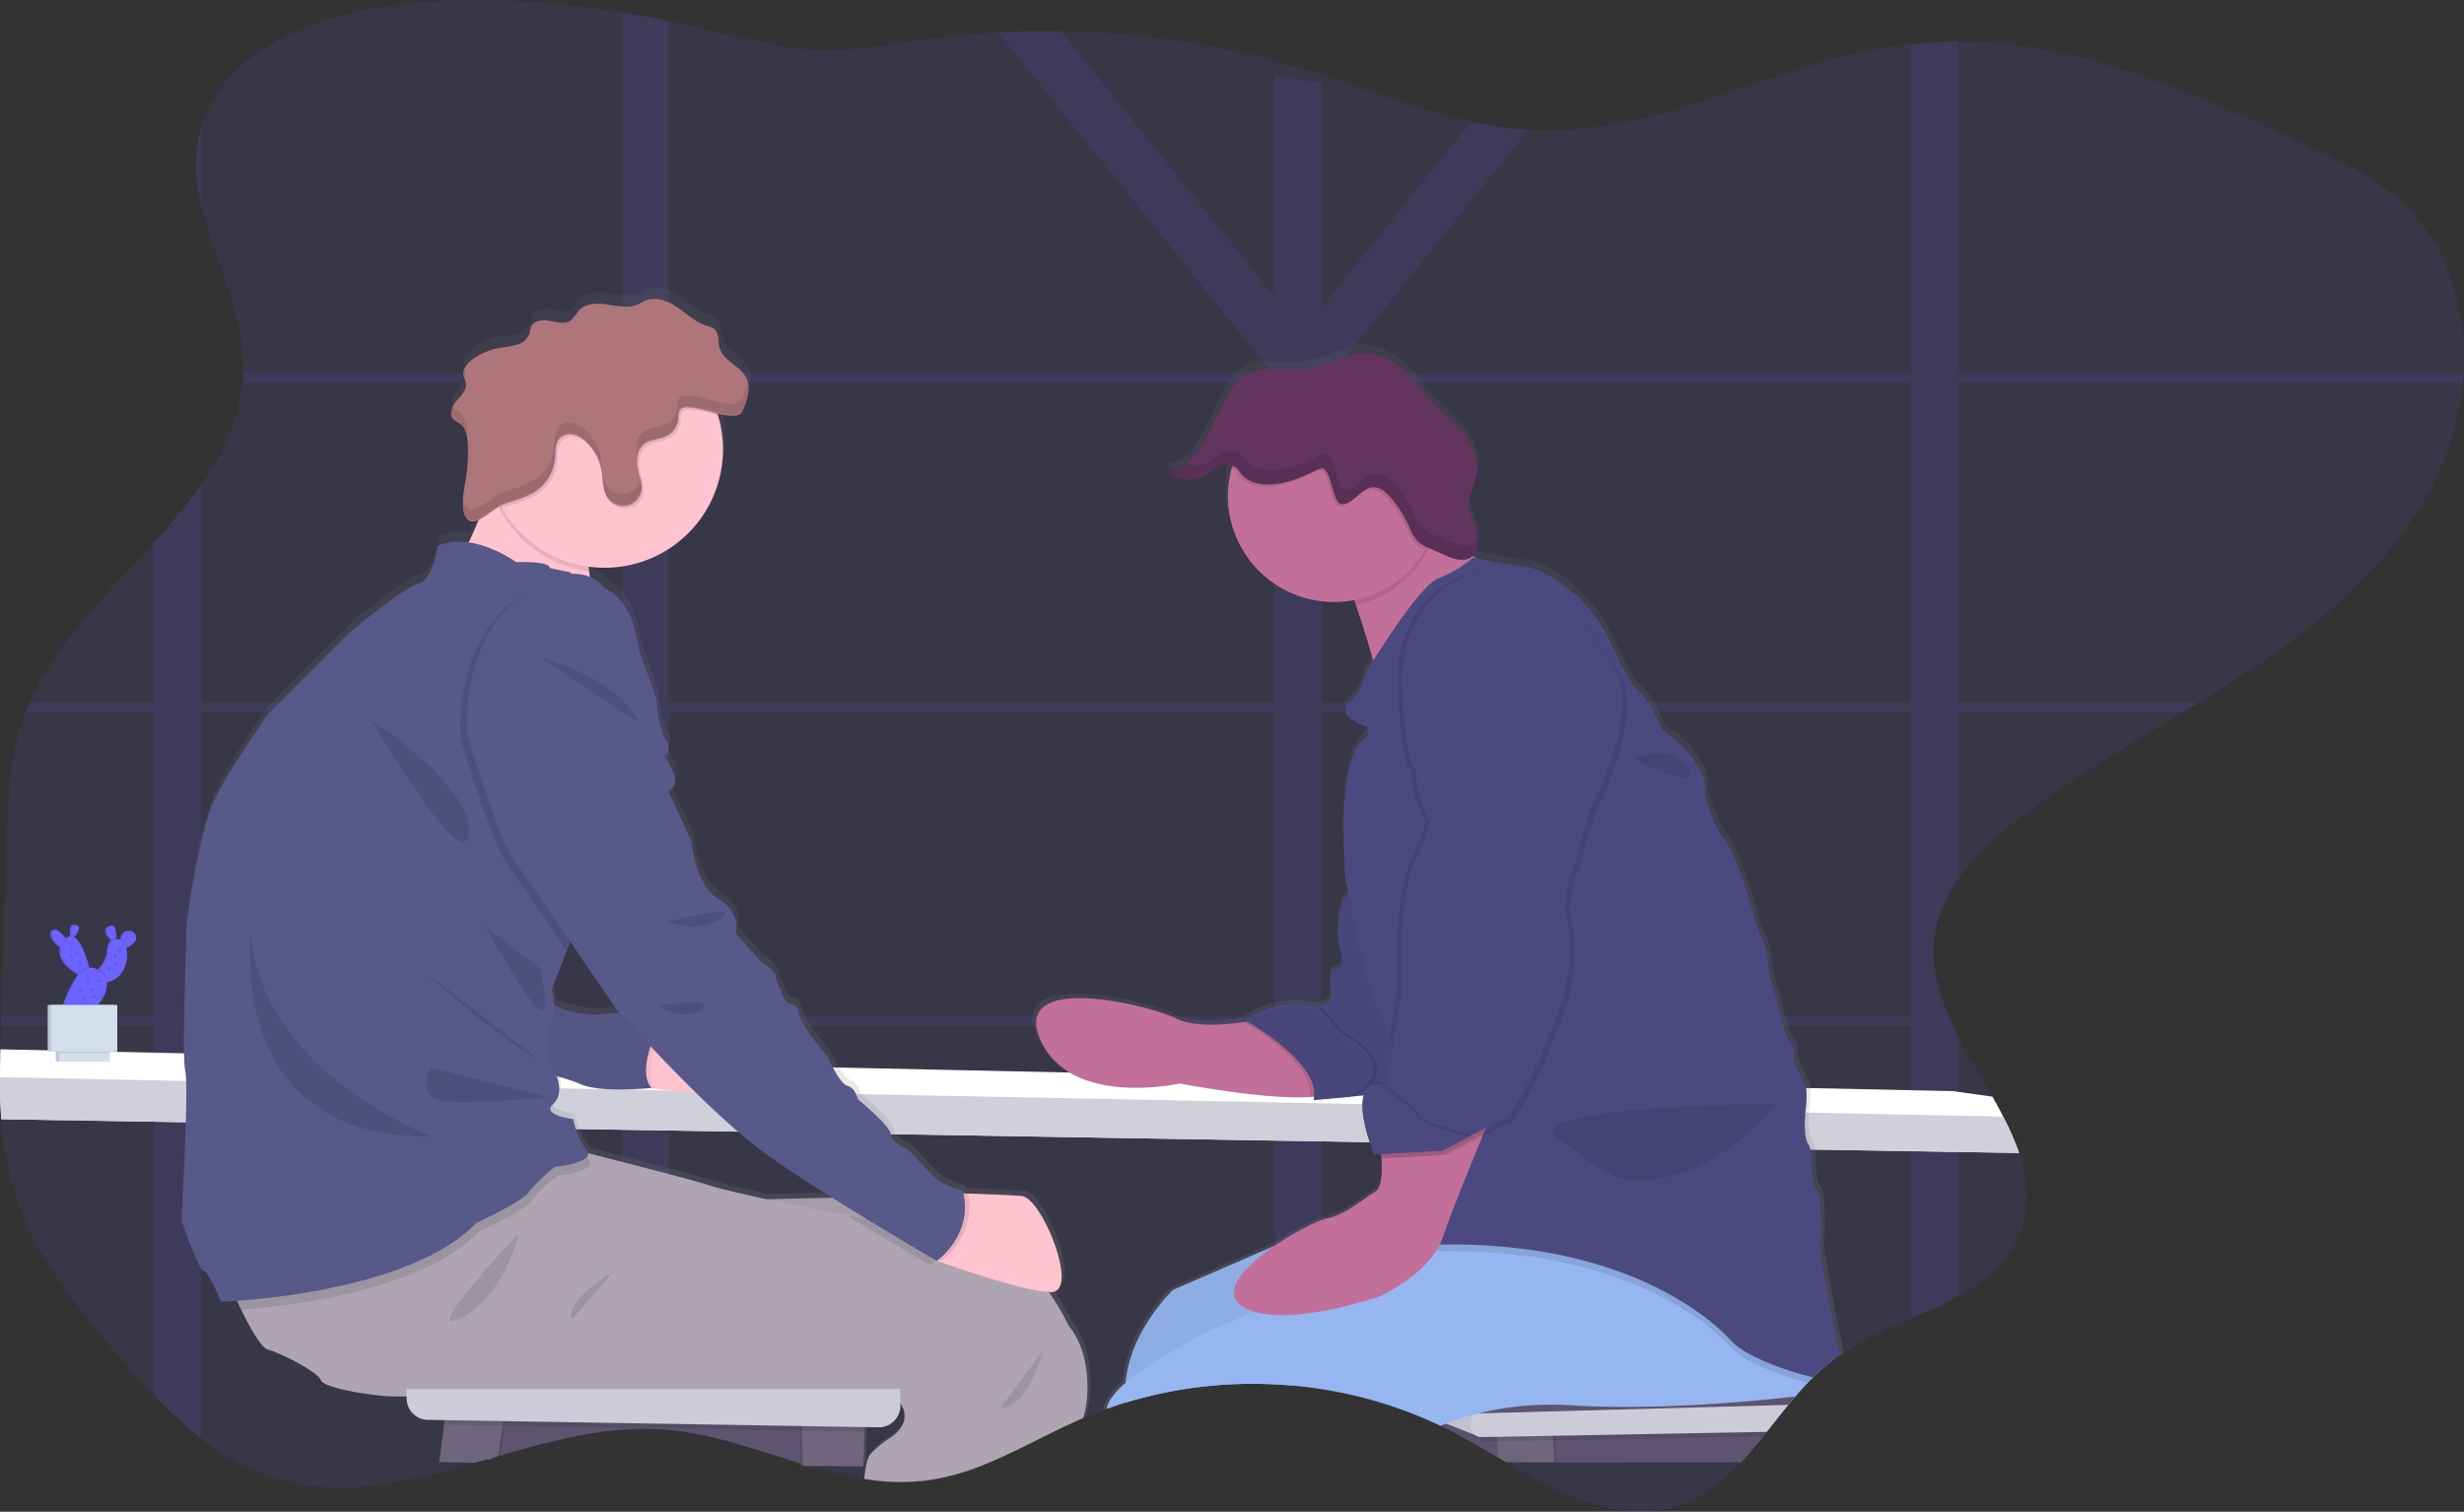 <svg xmlns="http://www.w3.org/2000/svg" xmlns:xlink="http://www.w3.org/1999/xlink" width="461.184" height="282.933" viewBox="0 0 461.184 282.933"><rect x="0" y="0" width="461.184" height="282.933" fill="#333333" stroke="none"/><defs><linearGradient id="a" x1="0.5" y1="1" x2="0.5" gradientUnits="objectBoundingBox"><stop offset="0" stop-color="gray" stop-opacity="0.251"/><stop offset="0.54" stop-color="gray" stop-opacity="0.122"/><stop offset="1" stop-color="gray" stop-opacity="0.102"/></linearGradient><linearGradient id="b" x1="0.5" y1="1" x2="0.5" y2="0" xlink:href="#a"/></defs><g transform="translate(-0.019 -0.061)"><path d="M480.563,163.689c-.032.592-.075,1.192-.131,1.764a50.644,50.644,0,0,1-3.718,14.95c-6.693,15.888-20.05,27.974-34.322,37.682l-.9.608c-2.582,1.736-5.207,3.412-7.849,5.052l-.211.131-.159.1-.481.294c-.377.238-.759.469-1.136.7l-.632.4-2.9,1.764-2.554,1.537h0l-4.842,2.919c-5.386,3.241-10.744,6.53-15.927,10.077l-.794.556c-.4.258-.751.52-1.12.794q-2.919,2.05-5.743,4.238c-.369.282-.739.572-1.1.87A51.221,51.221,0,0,0,385.987,258.4a24.32,24.32,0,0,0-4.437,10.959c-.794,6.355,1.39,12.484,4.437,18.47,1.962,3.849,4.29,7.642,6.423,11.415.7,1.235,1.37,2.467,1.986,3.7a51.76,51.76,0,0,1,2.967,6.732c1.7,4.929,2.2,9.87.242,14.907-2.141,5.525-6.474,9.064-11.638,11.916-2.78,1.529-5.771,2.856-8.806,4.19A87.15,87.15,0,0,0,364.582,347q-.365.23-.715.477-.751.5-1.47,1.053h0c-.794.6-1.557,1.247-2.3,1.914q-.655.6-1.287,1.231c-.334.326-.667.663-.993,1.009-.628.655-1.239,1.331-1.839,2.014l-.473.548q-.659.794-1.311,1.565c-.564.683-1.116,1.374-1.668,2.069-.794.993-1.589,1.986-2.359,2.979-.23.286-.457.568-.679.854-1.295,1.589-2.594,3.178-3.972,4.647l-.163.175c-3.265,3.5-6.875,6.45-11.427,8.031-10.974,3.813-21.846-1.875-32.391-7.944h0l-.294-.175-.131-.075h0l-.906-.524-.425-.246c-1.076-.628-2.153-1.255-3.225-1.867l-.258-.151c-1.513-.862-3.015-1.7-4.508-2.49q-1.35-.715-2.729-1.366a76.788,76.788,0,0,0-9.366-3.757,80.7,80.7,0,0,0-12.813-3.086q-2.653-.425-5.334-.663c-1.152-.1-2.312-.187-3.471-.242a81.957,81.957,0,0,0-27.839,3.384c-1.227.373-2.451.794-3.658,1.215-.226.075-.449.159-.667.238-1.12.4-2.228.846-3.325,1.311l-.4.163h0a.219.219,0,0,1-.06.032c-5.656,2.431-11.121,5.533-16.758,7.964-.5.214-1,.425-1.509.632a44.277,44.277,0,0,1-10.955,3.043,40.911,40.911,0,0,1-11.678-.294,82.181,82.181,0,0,1-10.3-2.415H170.9l-.214-.068c-.314-.091-.632-.183-.945-.282l-.421-.123-.552-.171c-7.944-2.431-15.908-5.314-24.1-6.1-.4-.036-.794-.072-1.192-.1a50.843,50.843,0,0,0-7.622.056c-7.61.588-15.181,2.645-22.712,4.81l-.469.131c-.4.119-.818.234-1.227.357l-.886.254-1.72.492-.4.111h0c-12.416,3.575-24.706,6.629-36.84,3.09a44.013,44.013,0,0,1-14.466-7.626,79.145,79.145,0,0,1-8.8-8c-2.562-2.665-5-5.458-7.372-8.242-7.888-9.278-15.681-19.125-19.117-30.806A60.175,60.175,0,0,1,19.7,303.359c-.183-2.606-.246-5.227-.242-7.853q0-2.618.075-5.223c.028-1.267.071-2.53.107-3.793v-.608c.024-.588.04-1.192.056-1.764q.512-16.448,1.017-32.9c.226-7.308.469-14.732,2.725-21.687.258-.794.548-1.589.854-2.383.234-.6.485-1.192.739-1.764,5.021-11.284,14.7-20.559,23.292-30.044a112.7,112.7,0,0,0,8.8-10.756c4.1-5.863,7.07-12.083,7.725-19.109.056-.584.1-1.168.115-1.764s.024-1.192,0-1.823c-.211-10.176-5.628-19.935-7.853-29.726a28.918,28.918,0,0,1-.326-13.207c.1-.425.207-.838.326-1.247,3.873-13.2,18.97-20.13,32.749-22.374,14.3-2.324,28.864-1.652,43.143.4q1.414.2,2.82.437c2.955.481,5.886,1.049,8.806,1.66,7.082,1.482,14.1,3.225,21.21,4.667,9.116,1.851,17.365.083,26.457-1.192q6.971-.977,14.005-1.358,5.855-.322,11.721-.23a164.732,164.732,0,0,1,46.428,7.372c10.109,3.15,20.062,7.308,30.338,9.576a67.48,67.48,0,0,0,10.677,1.545c.282.024.568.04.854.052,24.324,1.08,46.678-13.449,70.828-16.174l.814-.087a74.984,74.984,0,0,1,7.992-.4c22.513.1,44.343,9.783,65.021,19.335,6.3,2.907,12.71,5.9,17.83,10.577C477.608,139.56,481.246,151.674,480.563,163.689Z" transform="translate(-19.44 -93.81)" fill="#6c63ff" opacity="0.1"/><path d="M267.154,287.553V230.579h15.7c-.135-.127-.27-.254-.4-.369l-.1-.091-.23-.2c-.1-.087-.195-.171-.3-.25l-.25-.2-.274-.214q-.207-.171-.441-.334a1.067,1.067,0,0,0-.107-.079h-13.6v-3.118c-.127.064-.246.131-.369.2l-.4.246a.021.021,0,0,1-.024.02.48.48,0,0,1-.083.052l-.242.183c-.079.056-.163.115-.242.179-.242.179-.481.4-.715.584l-.234.211-.461.417c-.616.576-1.219,1.172-1.843,1.724-.159.139-.314.278-.477.4a12.129,12.129,0,0,1-1.049.794,5.106,5.106,0,0,1-.453.29l-.262.131-.234.119h0a8.854,8.854,0,0,1-1.72.62v55.667H234.771a.882.882,0,0,0,.048.183c.131.532.258,1.053.4,1.589H258.36v61.065h.361l.4.028.751.064,1.192.139a3.639,3.639,0,0,1,.548.075l.643.091h.087l1.053.179a1.2,1.2,0,0,1,.226.044l.5.091.735.147h0l1.764-.064h0l.242.056.3.068V289.344h36.4v-.131a1.3,1.3,0,0,0,0-.131c.048-.489.091-.969.139-1.454a.178.178,0,0,1,0-.048Zm54.455,0h-1.589v1.775h1.811Zm-17.874,0a.178.178,0,0,0,0,.048c-.048.485-.091.965-.139,1.454q0,.066,0,.131v.131H317.28v-.1l.977-1.66ZM57.1,122.4a28.922,28.922,0,0,0,.326,13.207V121.14C57.3,121.549,57.193,121.962,57.1,122.4ZM282.446,230.21c-.028-.445-.06-.91-.079-1.394h-3.789a2.137,2.137,0,0,0,.036.23c.048.266.083.524.123.794.028.187.056.365.075.544l.024.2h3.63Zm-29.2,58.3h0c-.278-.163-.433-.246-.433-.246.429-.258.846-.492,1.251-.711H169.424a3.574,3.574,0,0,0,.155.4c.032.075.071.159.111.242s.091.187.147.286.167.306.262.469.151.25.23.4h84.249C254.011,288.963,253.554,288.689,253.244,288.51ZM144.9,245.462l.044.1v-.127Zm-.052-8.544a1.74,1.74,0,0,1-.437.4s.171.191.417.528a1.059,1.059,0,0,1-.044.135c-.02.056-.044.115-.068.171l-.04.075a1.218,1.218,0,0,1-.091.155.313.313,0,0,1-.048.06,1.561,1.561,0,0,1-.135.175l-.087.083a1.314,1.314,0,0,1-.179.155l-.052.036h-.024l.024.024.036.044a9.078,9.078,0,0,1,.822,1.152v-3.317c-.032.044-.064.083-.1.127Zm107.747,50.634H240.32c3.253,1.192,8.456.794,11.936.3l.679-.1C252.787,287.66,252.668,287.6,252.593,287.553Zm26.473,1.76a.852.852,0,0,0-.091-.111.566.566,0,0,0-.1-.1,2.308,2.308,0,0,1-.322-.4,2.82,2.82,0,0,1-.151-.242c-.1-.175-.2-.365-.3-.58,0-.024-.024-.052-.04-.079s-.079-.167-.115-.254h-10.8v-56.97h11.685l-.024-.2c-.024-.175-.052-.357-.075-.544-.04-.25-.075-.508-.123-.794a1.622,1.622,0,0,0-.036-.23H267.154v-43.83h-.028a.544.544,0,0,0-.159.02,1.214,1.214,0,0,0-.187.04l-.139.052-.179.071-.115.048c-.286.127-.62.3-1.017.493-.568.266-1.148.528-1.732.771l-.346.143-.429.167c-.282.115-.568.218-.854.314q-.278.1-.572.191c-.342.107-.691.207-1.037.29-.171.048-.342.083-.516.119s-.342.072-.512.1-.342.06-.516.079-.31.044-.469.056v40.887H144.941v-50.09l-.238.143c-1.418.794-3.277.647-4.508,1.7-1.589,1.339-1.307,3.813-.771,5.8.048.175.1.346.143.524a1.042,1.042,0,0,0,.044.167h0a.17.17,0,0,0,.032.119,2.111,2.111,0,0,1,.064.274l.048.226.024.147a.546.546,0,0,1,0,.075,1.626,1.626,0,0,1,.024.195,2.2,2.2,0,0,1,.028.357v.04a3.575,3.575,0,0,1-2.443,3.13,3.468,3.468,0,0,1-1.259.143v37.046h-7.245l.163,1.764h7.09v56.982h-12.77c-.048.294-.1.6-.171.9-.032.131-.064.262-.1.4s-.091.318-.139.477h13.183V301.24h1.35l.834-.028h.369c.5-.024.949-.052,1.346-.075l.532-.04.338-.024.489-.044h.3l.254.048h.091c.175.028.417.068.715.107l.377.056.211.028.6.079h.079l.929.115V289.316h113.4v2.6c.318.242.647.5.969.759l.485.4c.576.481,1.148.993,1.7,1.517l.449.441c.187.187.373.4.548.568l.071.075q.215.234.417.465l.286.334c.163.2.322.4.473.6s.3.4.433.6.274.4.4.612a7.45,7.45,0,0,1,.4.755h.842l.075.159c.036.064.06.127.087.187.115.258.211.508.294.759.032.1.068.2.091.306a2.724,2.724,0,0,1,.079.31,2.156,2.156,0,0,0,.056.278c.012.091.028.187.04.274a1.471,1.471,0,0,1,.028.226v.211a4.665,4.665,0,0,1,0,.667,5.475,5.475,0,0,0,.568-.123V289.316h11.916Zm-134.125-1.76V230.579H258.348v56.974Zm109.117,0H239.025c.373.151.7.3.953.433,3.122,1.589,8.861,1.156,12.6.624l.667-.1c-.278-.163-.433-.246-.433-.246C253.236,288.005,253.653,287.771,254.059,287.553Zm-182.134,0c.369.6.759,1.192,1.16,1.764h49.868c.048-.159.1-.318.139-.477s.071-.258.1-.4c.071-.3.123-.6.171-.9Zm180.668,0H240.32c3.253,1.192,8.456.794,11.936.3l.679-.1C252.787,287.66,252.668,287.6,252.593,287.553Zm-180.668,0c.369.6.759,1.192,1.16,1.764h49.868c.048-.159.1-.318.139-.477s.071-.258.1-.4c.071-.3.123-.6.171-.9Zm207.141,1.76a.852.852,0,0,0-.091-.111.566.566,0,0,0-.1-.1,2.308,2.308,0,0,1-.322-.4,2.82,2.82,0,0,1-.151-.242c-.1-.175-.2-.365-.3-.58,0-.024-.024-.052-.04-.079s-.079-.167-.115-.254h-10.8v-56.97h11.685l-.024-.2c-.024-.175-.052-.357-.075-.544-.04-.25-.075-.508-.123-.794a1.622,1.622,0,0,0-.036-.23H267.154v-43.83h-.028a.544.544,0,0,0-.159.02,1.214,1.214,0,0,0-.187.04l-.139.052-.179.071-.115.048c-.286.127-.62.3-1.017.493-.568.266-1.148.528-1.732.771l-.346.143-.429.167c-.282.115-.568.218-.854.314q-.278.1-.572.191c-.342.107-.691.207-1.037.29-.171.048-.342.083-.516.119s-.342.072-.512.1-.342.06-.516.079-.31.044-.469.056v40.887H144.941v-50.09l-.238.143c-1.418.794-3.277.647-4.508,1.7-1.589,1.339-1.307,3.813-.771,5.8.048.175.1.346.143.524a1.042,1.042,0,0,0,.044.167h0a.232.232,0,0,0,.032.119,2.111,2.111,0,0,1,.064.274l.048.226.024.147a.32.32,0,0,0,.02.135.8.8,0,0,1,0,.135,2.2,2.2,0,0,1,.028.357v.04a3.575,3.575,0,0,1-2.443,3.13,3.468,3.468,0,0,1-1.259.143v37.046h-7.241l.163,1.764h7.09v56.982h-12.77c-.048.294-.1.6-.171.9-.032.131-.064.262-.1.4s-.091.318-.139.477h13.183V301.24h1.35l.834-.028h.369c.5-.024.949-.052,1.346-.075l.532-.04.338-.024.489-.044h.3l.254.048h.091c.175.028.417.068.715.107l.377.056.211.028.6.079h.079l.929.115V289.316h26.612a19.076,19.076,0,0,1-1.128-1.764h-25.5V230.579H258.348v56.974h-4.29c-.4.218-.822.453-1.251.711,0,0,.155.083.433.246h0c.31.179.767.453,1.335.794h3.769v2.6c.318.242.647.5.969.759l.485.4c.576.481,1.148.993,1.7,1.517l.449.441c.187.187.373.4.548.568l.072.075q.214.234.417.465l.286.334c.163.2.322.4.473.6s.3.4.433.6.274.4.4.612a7.444,7.444,0,0,1,.4.755h.842l.075.159c.036.064.06.127.087.187.115.258.211.508.294.759.032.1.068.2.091.306a2.73,2.73,0,0,1,.079.31,2.157,2.157,0,0,0,.056.278c.012.091.028.187.04.274a1.471,1.471,0,0,1,.028.226v.211a4.664,4.664,0,0,1,0,.667,5.471,5.471,0,0,0,.568-.123V289.316h11.916Zm-26.473-1.76H240.32c3.253,1.192,8.456.794,11.936.3l.679-.1C252.787,287.66,252.668,287.6,252.593,287.553Zm29.853-57.343c-.028-.445-.06-.91-.079-1.394h-3.789a2.137,2.137,0,0,0,.036.23c.048.266.083.524.123.794.028.187.056.365.075.544l.024.2h3.63ZM71.933,287.553c.369.6.759,1.192,1.16,1.764h49.86c.048-.159.1-.318.139-.477s.071-.258.1-.4c.071-.3.123-.6.171-.9Zm207.141,1.76a.86.86,0,0,0-.091-.111.568.568,0,0,0-.1-.1,2.307,2.307,0,0,1-.322-.4,2.8,2.8,0,0,1-.151-.242c-.1-.175-.2-.365-.3-.58,0-.024-.024-.052-.04-.079s-.079-.167-.115-.254h-10.8v-56.97h11.685l-.024-.2c-.024-.175-.052-.357-.075-.544-.04-.25-.075-.508-.123-.794a1.622,1.622,0,0,0-.036-.23H267.154v-43.83h-.028a.544.544,0,0,0-.159.02,1.214,1.214,0,0,0-.187.04l-.139.052-.179.071-.115.048c-.286.127-.62.3-1.017.493-.568.266-1.148.528-1.732.771l-.346.143-.429.167c-.282.115-.568.218-.854.314q-.278.1-.572.191c-.342.107-.691.207-1.037.29-.171.048-.342.083-.516.119s-.342.072-.512.1-.342.06-.516.079-.31.044-.469.056v40.887H144.941v-50.09l-.238.143c-1.418.794-3.277.647-4.508,1.7-1.589,1.339-1.307,3.813-.771,5.8.048.175.1.346.143.524a1.042,1.042,0,0,0,.044.167h0a.686.686,0,0,0,.028.123,2.111,2.111,0,0,1,.064.274l.048.226.024.147a.32.32,0,0,0,.02.135.8.8,0,0,1,0,.135,2.2,2.2,0,0,1,.028.357v.04a3.575,3.575,0,0,1-2.443,3.13,3.468,3.468,0,0,1-1.259.143v37.046h-7.237l.163,1.764h7.09v56.978h-12.77c-.048.294-.1.6-.171.9-.032.131-.064.262-.1.4s-.091.318-.139.477h13.183V301.24h1.35l.834-.028h.369c.5-.024.949-.052,1.346-.075l.532-.04.338-.024.489-.044h.3l.254.048h.091c.175.028.417.068.715.107l.377.056.211.028.6.079h.079l.929.115V289.316h26.612a19.076,19.076,0,0,1-1.128-1.764h-25.5V230.579H258.348v56.974h-4.29c-.4.218-.822.453-1.251.711,0,0,.155.083.433.246h0c.31.179.767.453,1.335.794h3.769v2.6c.318.242.647.5.969.759l.485.4c.576.481,1.148.993,1.7,1.517l.449.441c.187.187.373.4.548.568l.072.075q.214.234.417.465l.286.334c.163.2.322.4.473.6s.3.4.433.6.274.4.4.612a7.444,7.444,0,0,1,.4.755h.842l.075.159c.036.064.06.127.087.187.115.258.211.508.294.759.032.1.068.2.091.306a2.73,2.73,0,0,1,.079.31,2.157,2.157,0,0,0,.056.278c.012.091.028.187.04.274a1.471,1.471,0,0,1,.028.226v.211a4.664,4.664,0,0,1,0,.667,5.471,5.471,0,0,0,.568-.123V289.316h11.916Zm3.38-59.1c-.028-.445-.06-.91-.079-1.394h-3.8a2.137,2.137,0,0,0,.036.23c.048.266.083.524.123.794.028.187.056.365.075.544l.024.2h3.63ZM71.941,287.553c.369.6.759,1.192,1.16,1.764h49.852c.048-.159.1-.318.139-.477s.071-.258.1-.4c.071-.3.123-.6.171-.9Zm207.141,1.76a.855.855,0,0,0-.091-.111.568.568,0,0,0-.1-.1,2.306,2.306,0,0,1-.322-.4,2.816,2.816,0,0,1-.151-.242c-.1-.175-.2-.365-.3-.58,0-.024-.024-.052-.04-.079s-.079-.167-.115-.254H267.154v-56.97h11.685l-.024-.2c-.024-.175-.052-.357-.075-.544-.04-.25-.075-.508-.123-.794a1.622,1.622,0,0,0-.036-.23H267.154v-43.83h-.028a.544.544,0,0,0-.159.02,1.214,1.214,0,0,0-.187.04l-.139.052-.179.071-.115.048c-.286.127-.62.3-1.017.493-.568.266-1.148.528-1.732.771l-.346.143-.429.167c-.282.115-.568.218-.854.314q-.278.1-.572.191c-.342.107-.691.207-1.037.29-.171.048-.342.083-.516.119s-.342.072-.512.1-.342.06-.516.079-.31.044-.469.056v40.887H144.941v-50.09l-.238.143c-1.418.794-3.277.647-4.508,1.7-1.589,1.339-1.307,3.813-.771,5.8.048.175.1.346.143.524a1.042,1.042,0,0,0,.044.167h0a.686.686,0,0,0,.028.123,2.111,2.111,0,0,1,.064.274l.048.226.024.147a.32.32,0,0,0,.02.135.8.8,0,0,1,0,.135,2.2,2.2,0,0,1,.028.357v.04a3.575,3.575,0,0,1-2.443,3.13,3.468,3.468,0,0,1-1.259.143v37.046h-7.237l.163,1.764h7.09v56.978h-12.77c-.048.294-.1.6-.171.9-.032.131-.064.262-.1.4s-.091.318-.139.477h13.183V301.24h1.35l.834-.028h.369c.5-.024.949-.052,1.346-.075l.532-.04.338-.024.489-.044h.3l.254.048h.091c.175.028.417.068.715.107l.377.056.211.028.6.079h.079l.929.115V289.316h26.612a19.076,19.076,0,0,1-1.128-1.764h-25.5V230.579H258.348v56.974h-4.29c-.4.218-.822.453-1.251.711,0,0,.155.083.433.246h0c.31.179.767.453,1.335.794h3.769v2.6c.318.242.647.5.969.759l.485.4c.576.481,1.148.993,1.7,1.517l.449.441c.187.187.373.4.548.568l.072.075q.214.234.417.465l.286.334c.163.2.322.4.473.6s.3.4.433.6.274.4.4.612a7.444,7.444,0,0,1,.4.755h.842l.075.159c.036.064.06.127.087.187.115.258.211.508.294.759.032.1.068.2.091.306a2.73,2.73,0,0,1,.079.31,2.157,2.157,0,0,0,.056.278c.012.091.028.187.04.274a1.471,1.471,0,0,1,.028.226v.211a4.664,4.664,0,0,1,0,.667,5.471,5.471,0,0,0,.568-.123V289.316h11.916Zm3.38-59.1c-.028-.445-.06-.91-.079-1.394h-3.805a2.137,2.137,0,0,0,.036.23c.048.266.083.524.123.794.028.187.056.365.075.544l.024.2h3.63ZM71.949,287.553c.369.6.759,1.192,1.16,1.764h49.844c.048-.159.1-.318.139-.477s.071-.258.1-.4c.071-.3.123-.6.171-.9Zm207.141,1.76A.857.857,0,0,0,279,289.2a.568.568,0,0,0-.1-.1,2.3,2.3,0,0,1-.322-.4,2.812,2.812,0,0,1-.151-.242c-.1-.175-.2-.365-.3-.58,0-.024-.024-.052-.04-.079s-.079-.167-.115-.254h-10.82v-56.97h11.685l-.024-.2c-.024-.175-.052-.357-.075-.544-.04-.25-.075-.508-.123-.794a1.622,1.622,0,0,0-.036-.23H267.154v-43.83h-.028a.544.544,0,0,0-.159.02,1.214,1.214,0,0,0-.187.04l-.139.052-.179.071-.115.048c-.286.127-.62.3-1.017.493-.568.266-1.148.528-1.732.771l-.346.143-.429.167c-.282.115-.568.218-.854.314q-.278.1-.572.191c-.342.107-.691.207-1.037.29-.171.048-.342.083-.516.119s-.342.072-.512.1-.342.06-.516.079-.31.044-.469.056v40.887H144.941v-50.09l-.238.143c-1.418.794-3.277.647-4.508,1.7-1.589,1.339-1.307,3.813-.771,5.8.048.175.1.346.143.524a1.042,1.042,0,0,0,.044.167h0a.686.686,0,0,0,.028.123,2.111,2.111,0,0,1,.064.274l.048.226.024.147a.32.32,0,0,0,.02.135.8.8,0,0,1,0,.135,2.2,2.2,0,0,1,.028.357v.04a3.575,3.575,0,0,1-2.443,3.13,3.468,3.468,0,0,1-1.259.143v37.046h-7.237l.163,1.764h7.09v56.978h-12.77c-.048.294-.1.6-.171.9-.032.131-.064.262-.1.4s-.091.318-.139.477h13.183V301.24h1.35l.834-.028h.369c.5-.024.949-.052,1.346-.075l.532-.04.338-.024.489-.044h.3l.254.048h.091c.175.028.417.068.715.107l.377.056.211.028.6.079h.079l.929.115V289.316h26.612a19.076,19.076,0,0,1-1.128-1.764h-25.5V230.579H258.348v56.974h-4.29c-.4.218-.822.453-1.251.711,0,0,.155.083.433.246h0c.31.179.767.453,1.335.794h3.769v2.6c.318.242.647.5.969.759l.485.4c.576.481,1.148.993,1.7,1.517l.449.441c.187.187.373.4.548.568l.072.075q.214.234.417.465l.286.334c.163.2.322.4.473.6s.3.4.433.6.274.4.4.612a7.444,7.444,0,0,1,.4.755h.842l.075.159c.036.064.06.127.087.187.115.258.211.508.294.759.032.1.068.2.091.306a2.73,2.73,0,0,1,.079.31,2.157,2.157,0,0,0,.056.278c.012.091.028.187.04.274a1.471,1.471,0,0,1,.028.226v.211a4.664,4.664,0,0,1,0,.667,5.471,5.471,0,0,0,.568-.123V289.316h11.916Zm3.38-59.1c-.028-.445-.06-.91-.079-1.394h-3.813a2.137,2.137,0,0,0,.036.23c.048.266.083.524.123.794.028.187.056.365.075.544l.024.2h3.63ZM71.957,287.553c.369.6.759,1.192,1.16,1.764h49.836c.048-.159.1-.318.139-.477s.071-.258.1-.4c.071-.3.123-.6.171-.9Zm207.141,1.76a.855.855,0,0,0-.091-.111.568.568,0,0,0-.1-.1,2.31,2.31,0,0,1-.322-.4,2.807,2.807,0,0,1-.151-.242c-.1-.175-.2-.365-.3-.58,0-.024-.024-.052-.04-.079s-.079-.167-.115-.254H267.154v-56.97h11.685l-.024-.2c-.024-.175-.052-.357-.075-.544-.04-.25-.075-.508-.123-.794a1.622,1.622,0,0,0-.036-.23H267.154v-43.83h-.028a.544.544,0,0,0-.159.02,1.214,1.214,0,0,0-.187.04l-.139.052-.179.071-.115.048c-.286.127-.62.3-1.017.493-.568.266-1.148.528-1.732.771l-.346.143-.429.167c-.282.115-.568.218-.854.314q-.278.1-.572.191c-.342.107-.691.207-1.037.29-.171.048-.342.083-.516.119s-.342.072-.512.1-.342.06-.516.079-.31.044-.469.056v40.887H144.941v-50.09l-.238.143c-1.418.794-3.277.647-4.508,1.7-1.589,1.339-1.307,3.813-.771,5.8.048.175.1.346.143.524a1.042,1.042,0,0,0,.044.167h0a.686.686,0,0,0,.028.123,2.111,2.111,0,0,1,.064.274l.048.226.024.147a.32.32,0,0,0,.02.135.8.8,0,0,1,0,.135,2.2,2.2,0,0,1,.028.357v.04a3.575,3.575,0,0,1-2.443,3.13,3.468,3.468,0,0,1-1.259.143v37.046h-7.237l.163,1.764h7.09v56.978h-12.77c-.048.294-.1.6-.171.9-.032.131-.064.262-.1.4s-.091.318-.139.477h13.183V301.24h1.35l.834-.028h.369c.5-.024.949-.052,1.346-.075l.532-.04.338-.024.489-.044h.3l.254.048h.091c.175.028.417.068.715.107l.377.056.211.028.6.079h.079l.929.115V289.316h26.612a19.076,19.076,0,0,1-1.128-1.764h-25.5V230.579H258.348v56.974h-4.29c-.4.218-.822.453-1.251.711,0,0,.155.083.433.246h0c.31.179.767.453,1.335.794h3.769v2.6c.318.242.647.5.969.759l.485.4c.576.481,1.148.993,1.7,1.517l.449.441c.187.187.373.4.548.568l.072.075q.214.234.417.465l.286.334c.163.2.322.4.473.6s.3.4.433.6.274.4.4.612a7.444,7.444,0,0,1,.4.755h.842l.075.159c.036.064.06.127.087.187.115.258.211.508.294.759.032.1.068.2.091.306a2.73,2.73,0,0,1,.079.31,2.157,2.157,0,0,0,.056.278c.012.091.028.187.04.274a1.471,1.471,0,0,1,.028.226v.211a4.664,4.664,0,0,1,0,.667,5.471,5.471,0,0,0,.568-.123V289.316h11.916Zm3.38-59.1c-.028-.445-.06-.91-.079-1.394h-3.821a2.137,2.137,0,0,0,.036.23c.048.266.083.524.123.794.028.187.056.365.075.544l.024.2h3.63ZM71.965,287.553c.369.6.759,1.192,1.16,1.764h49.828c.048-.159.1-.318.139-.477s.071-.258.1-.4c.071-.3.123-.6.171-.9Zm207.141,1.76a.855.855,0,0,0-.091-.111.568.568,0,0,0-.1-.1,2.306,2.306,0,0,1-.322-.4,2.815,2.815,0,0,1-.151-.242c-.1-.175-.2-.365-.3-.58,0-.024-.024-.052-.04-.079s-.079-.167-.115-.254H267.154v-56.97h11.685l-.024-.2c-.024-.175-.052-.357-.075-.544-.04-.25-.075-.508-.123-.794a1.622,1.622,0,0,0-.036-.23H267.154v-43.83h-.028a.544.544,0,0,0-.159.02,1.214,1.214,0,0,0-.187.04l-.139.052-.179.071-.115.048c-.286.127-.62.3-1.017.493-.568.266-1.148.528-1.732.771l-.346.143-.429.167c-.282.115-.568.218-.854.314q-.278.1-.572.191c-.342.107-.691.207-1.037.29-.171.048-.342.083-.516.119s-.342.072-.512.1-.342.06-.516.079-.31.044-.469.056v40.887H144.941v-50.09l-.238.143c-1.418.794-3.277.647-4.508,1.7-1.589,1.339-1.307,3.813-.771,5.8.048.175.1.346.143.524a1.042,1.042,0,0,0,.044.167h0a.686.686,0,0,0,.028.123,2.111,2.111,0,0,1,.064.274l.048.226.024.147a.32.32,0,0,0,.02.135.8.8,0,0,1,0,.135,2.2,2.2,0,0,1,.028.357v.04a3.575,3.575,0,0,1-2.443,3.13,3.468,3.468,0,0,1-1.259.143v37.046h-7.237l.163,1.764h7.09v56.978h-12.77c-.048.294-.1.6-.171.9-.032.131-.064.262-.1.4s-.091.318-.139.477h13.183V301.24h1.35l.834-.028h.369c.5-.024.949-.052,1.346-.075l.532-.04.338-.024.489-.044h.3l.254.048h.091c.175.028.417.068.715.107l.377.056.211.028.6.079h.079l.929.115V289.316h26.612a19.076,19.076,0,0,1-1.128-1.764h-25.5V230.579H258.348v56.974h-4.29c-.4.218-.822.453-1.251.711,0,0,.155.083.433.246h0c.31.179.767.453,1.335.794h3.769v2.6c.318.242.647.5.969.759l.485.4c.576.481,1.148.993,1.7,1.517l.449.441c.187.187.373.4.548.568l.072.075q.214.234.417.465l.286.334c.163.2.322.4.473.6s.3.4.433.6.274.4.4.612a7.444,7.444,0,0,1,.4.755h.842l.075.159c.036.064.06.127.087.187.115.258.211.508.294.759.032.1.068.2.091.306a2.73,2.73,0,0,1,.079.31,2.157,2.157,0,0,0,.056.278c.012.091.028.187.04.274a1.471,1.471,0,0,1,.028.226v.211a4.664,4.664,0,0,1,0,.667,5.471,5.471,0,0,0,.568-.123V289.316h11.916Zm3.38-59.1c-.028-.445-.06-.91-.079-1.394h-3.829a2.137,2.137,0,0,0,.036.23c.048.266.083.524.123.794.028.187.056.365.075.544l.024.2h3.63ZM71.973,287.553c.369.6.759,1.192,1.16,1.764h49.82c.048-.159.1-.318.139-.477s.071-.258.1-.4c.071-.3.123-.6.171-.9Zm207.141,1.76a.857.857,0,0,0-.091-.111.569.569,0,0,0-.1-.1,2.307,2.307,0,0,1-.322-.4,2.8,2.8,0,0,1-.151-.242c-.1-.175-.2-.365-.3-.58,0-.024-.024-.052-.04-.079s-.079-.167-.115-.254H267.154v-56.97h11.685l-.024-.2c-.024-.175-.052-.357-.075-.544-.04-.25-.075-.508-.123-.794a1.622,1.622,0,0,0-.036-.23H267.154v-43.83h-.028a.544.544,0,0,0-.159.02,1.214,1.214,0,0,0-.187.04l-.139.052-.179.071-.115.048c-.286.127-.62.3-1.017.493-.568.266-1.148.528-1.732.771l-.346.143-.429.167c-.282.115-.568.218-.854.314q-.278.1-.572.191c-.342.107-.691.207-1.037.29-.171.048-.342.083-.516.119s-.342.072-.512.1-.342.06-.516.079-.31.044-.469.056v40.887H144.941v-50.09l-.238.143c-1.418.794-3.277.647-4.508,1.7-1.589,1.339-1.307,3.813-.771,5.8.048.175.1.346.143.524a1.042,1.042,0,0,0,.044.167h0a.686.686,0,0,0,.028.123,2.111,2.111,0,0,1,.064.274l.048.226.024.147a.32.32,0,0,0,.02.135.8.8,0,0,1,0,.135,2.2,2.2,0,0,1,.028.357v.04a3.575,3.575,0,0,1-2.443,3.13,3.468,3.468,0,0,1-1.259.143v37.046h-7.237l.163,1.764h7.09v56.978h-12.77c-.048.294-.1.6-.171.9-.032.131-.064.262-.1.4s-.091.318-.139.477h13.183V301.24h1.35l.834-.028h.369c.5-.024.949-.052,1.346-.075l.532-.04.338-.024.489-.044h.3l.254.048h.091c.175.028.417.068.715.107l.377.056.211.028.6.079h.079l.929.115V289.316h26.612a19.076,19.076,0,0,1-1.128-1.764h-25.5V230.579H258.348v56.974h-4.29c-.4.218-.822.453-1.251.711,0,0,.155.083.433.246h0c.31.179.767.453,1.335.794h3.769v2.6c.318.242.647.5.969.759l.485.4c.576.481,1.148.993,1.7,1.517l.449.441c.187.187.373.4.548.568l.072.075q.214.234.417.465l.286.334c.163.2.322.4.473.6s.3.4.433.6.274.4.4.612a7.444,7.444,0,0,1,.4.755h.842l.075.159c.036.064.06.127.087.187.115.258.211.508.294.759.032.1.068.2.091.306a2.73,2.73,0,0,1,.079.31,2.157,2.157,0,0,0,.056.278c.012.091.028.187.04.274a1.471,1.471,0,0,1,.028.226v.211a4.664,4.664,0,0,1,0,.667,5.471,5.471,0,0,0,.568-.123V289.316h11.916Zm3.38-59.1c-.028-.445-.06-.91-.079-1.394h-3.837a2.137,2.137,0,0,0,.036.23c.048.266.083.524.123.794.028.187.056.365.075.544l.024.2h3.63ZM71.98,287.553c.369.6.759,1.192,1.16,1.764h49.812c.048-.159.1-.318.139-.477s.071-.258.1-.4c.071-.3.123-.6.171-.9Zm207.141,1.76a.855.855,0,0,0-.091-.111.569.569,0,0,0-.1-.1,2.308,2.308,0,0,1-.322-.4,2.82,2.82,0,0,1-.151-.242c-.1-.175-.2-.365-.3-.58,0-.024-.024-.052-.04-.079s-.079-.167-.115-.254H267.154v-56.97h11.685l-.024-.2c-.024-.175-.052-.357-.075-.544-.04-.25-.075-.508-.123-.794a1.622,1.622,0,0,0-.036-.23H267.154v-43.83h-.028a.544.544,0,0,0-.159.02,1.214,1.214,0,0,0-.187.04l-.139.052-.179.071-.115.048c-.286.127-.62.3-1.017.493-.568.266-1.148.528-1.732.771-.111.052-.23.1-.346.143s-.286.119-.429.167c-.282.115-.568.218-.854.314q-.278.1-.572.191c-.342.107-.691.207-1.037.29-.171.048-.342.083-.516.119s-.342.072-.512.1-.342.06-.516.079-.31.044-.469.056v40.887H144.941v-50.09l-.238.143c-1.418.794-3.277.647-4.508,1.7-1.589,1.339-1.307,3.813-.771,5.8.048.175.1.346.143.524a1.144,1.144,0,0,1,.044.167.686.686,0,0,0,.028.123,2.111,2.111,0,0,1,.064.274l.048.226.024.147a.32.32,0,0,0,.02.135.8.8,0,0,1,0,.135,2.2,2.2,0,0,1,.028.357v.04a3.575,3.575,0,0,1-2.443,3.13,3.468,3.468,0,0,1-1.259.143v37.046h-7.237l.163,1.764h7.09v56.978h-12.77c-.048.294-.1.6-.171.9-.032.131-.064.262-.1.4s-.091.318-.139.477h13.183V301.24h1.35l.834-.028h.369c.5-.024.949-.052,1.346-.075l.532-.04.338-.024.489-.044h.3l.254.048h.091c.175.028.417.068.715.107l.377.056.211.028.6.079h.079l.929.115V289.316h26.612a19.076,19.076,0,0,1-1.128-1.764h-25.5V230.579H258.348v56.974h-4.29c-.4.218-.822.453-1.251.711,0,0,.155.083.433.246h0c.31.179.767.453,1.335.794h3.769v2.6c.318.242.647.5.969.759l.485.4c.576.481,1.148.993,1.7,1.517.151.143.3.29.449.441s.373.4.548.568l.072.075q.214.234.417.465l.286.334c.163.2.322.4.473.6s.3.4.433.6.274.4.4.612a7.444,7.444,0,0,1,.4.755h.842l.075.159c.036.064.06.127.087.187.115.258.211.508.294.759.032.1.068.2.091.306a2.73,2.73,0,0,1,.079.31,2.157,2.157,0,0,0,.056.278,2.279,2.279,0,0,1,.04.274,1.471,1.471,0,0,1,.028.226v.211a4.664,4.664,0,0,1,0,.667,5.471,5.471,0,0,0,.568-.123V289.316h11.916Zm3.38-59.1c-.028-.445-.06-.91-.079-1.394h-3.845a2.137,2.137,0,0,0,.036.23c.048.266.083.524.123.794.028.187.056.365.075.544l.024.2h3.63Zm103.759-63.067V105.077a74.986,74.986,0,0,0-7.992.4l-.814.087v61.581h-107.7l-.27-.334.4-.5h0l1.76-2.193,1.764-2.193h0l32.355-40.272a67.482,67.482,0,0,1-10.677-1.545l-27.947,34.79v-41.92q-4.409-.858-8.806-1.911v41.892l-40-49.808q-5.855-.1-11.721.23l49.407,61.49,1.279,1.589.278.346-.278.334H144.941V101.26c-2.919-.612-5.851-1.192-8.806-1.66v67.523H65.264c-.02.6-.06,1.192-.115,1.764h70.987v59.929H57.423v-40.8a112.7,112.7,0,0,1-8.8,10.756v30.044H25.33c-.254.584-.5,1.168-.739,1.764h24.03v56.974H20c0,.592-.032,1.192-.056,1.764H48.621v69.2a79.146,79.146,0,0,0,8.8,8v-77.2h78.712v75.578a50.844,50.844,0,0,1,7.622-.056c.4.028.794.064,1.192.1V289.316h113.4v67.126c1.16.056,2.32.139,3.471.242q2.681.238,5.334.663V289.316H377.439v54.813c3.035-1.335,6.037-2.661,8.806-4.19V291.266c-3.046-5.986-5.223-12.1-4.437-18.47a24.32,24.32,0,0,1,4.437-10.959V230.579H428.4l2.9-1.764H386.261V168.907H480.71c.056-.588.1-1.172.131-1.764Zm-8.822,1.764v59.909H267.154v-58.3l.083-.087,1.466-1.517Zm-232.514,0H258.348v59.909H144.941Zm-87.5,118.646V230.579h78.712v56.974Zm87.518,0V230.579H258.348v56.974Zm122.213,0V230.579H377.439v56.974Zm15.292-57.343c-.028-.445-.06-.91-.079-1.394h-3.789a2.137,2.137,0,0,0,.036.23c.048.266.083.524.123.794.028.187.056.365.075.544l.024.2h3.63Zm-3.38,59.1a.853.853,0,0,0-.091-.111.568.568,0,0,0-.1-.1,2.306,2.306,0,0,1-.322-.4,2.823,2.823,0,0,1-.151-.242c-.1-.175-.2-.365-.3-.58,0-.024-.024-.052-.04-.079s-.079-.167-.115-.254h-10.8v-56.97h11.685l-.024-.2c-.024-.175-.052-.357-.075-.544-.04-.25-.075-.508-.123-.794a1.622,1.622,0,0,0-.036-.23H267.154v-43.83h-.028a.544.544,0,0,0-.159.02,1.214,1.214,0,0,0-.187.04l-.139.052-.179.071-.115.048c-.286.127-.62.3-1.017.493-.568.266-1.148.528-1.732.771l-.346.143-.429.167c-.282.115-.568.218-.854.314q-.278.1-.572.191c-.342.107-.691.207-1.037.29-.171.048-.342.083-.516.119s-.342.072-.512.1-.342.06-.516.079-.31.044-.469.056v40.887H144.941v-50.09l-.238.143c-1.418.794-3.277.647-4.508,1.7-1.589,1.339-1.307,3.813-.771,5.8.048.175.1.346.143.524a1.042,1.042,0,0,0,.044.167h0a.686.686,0,0,0,.028.123,2.111,2.111,0,0,1,.064.274l.048.226.024.147a.32.32,0,0,0,.02.135.8.8,0,0,1,0,.135,2.2,2.2,0,0,1,.028.357v.04a3.575,3.575,0,0,1-2.443,3.13,3.468,3.468,0,0,1-1.259.143v37.046h-7.237l.163,1.764h7.09v56.978h-12.77c-.048.294-.1.6-.171.9-.032.131-.064.262-.1.4s-.091.318-.139.477h13.183V301.24h1.35l.834-.028h.369c.5-.024.949-.052,1.346-.075l.532-.04.338-.024.489-.044h.3l.254.048h.091c.175.028.417.068.715.107l.377.056.211.028.6.079h.079l.929.115V289.316h26.612a19.076,19.076,0,0,1-1.128-1.764h-25.5V230.579H258.348v56.974h-4.29c-.4.218-.822.453-1.251.711,0,0,.155.083.433.246h0c.31.179.767.453,1.335.794h3.769v2.6c.318.242.647.5.969.759l.485.4c.576.481,1.148.993,1.7,1.517l.449.441c.187.187.373.4.548.568l.072.075q.214.234.417.465l.286.334c.163.2.322.4.473.6s.3.4.433.6.274.4.4.612a7.444,7.444,0,0,1,.4.755h.842l.075.159c.036.064.06.127.087.187.115.258.211.508.294.759.032.1.068.2.091.306a2.73,2.73,0,0,1,.079.31,2.157,2.157,0,0,0,.056.278c.012.091.028.187.04.274a1.471,1.471,0,0,1,.028.226v.211a4.664,4.664,0,0,1,0,.667,5.471,5.471,0,0,0,.568-.123V289.316h11.916Zm-207.141-1.76c.369.6.759,1.192,1.16,1.764h49.868c.048-.159.1-.318.139-.477s.071-.258.1-.4c.071-.3.123-.6.171-.9ZM282.438,230.21c-.028-.445-.06-.91-.079-1.394h-3.781a2.137,2.137,0,0,0,.036.23c.048.266.083.524.123.794.028.187.056.365.075.544l.024.2h3.63Zm-3.38,59.1a.857.857,0,0,0-.091-.111.568.568,0,0,0-.1-.1,2.306,2.306,0,0,1-.322-.4,2.808,2.808,0,0,1-.151-.242c-.1-.175-.2-.365-.3-.58,0-.024-.024-.052-.04-.079s-.079-.167-.115-.254H267.154v-56.97h11.685l-.024-.2c-.024-.175-.052-.357-.075-.544-.04-.25-.075-.508-.123-.794a1.622,1.622,0,0,0-.036-.23H267.154v-43.83h-.028a.544.544,0,0,0-.159.02,1.214,1.214,0,0,0-.187.04l-.139.052-.179.071-.115.048c-.286.127-.62.3-1.017.493-.568.266-1.148.528-1.732.771l-.346.143-.429.167c-.282.115-.568.218-.854.314q-.278.1-.572.191c-.342.107-.691.207-1.037.29-.171.048-.342.083-.516.119s-.342.072-.512.1-.342.06-.516.079-.31.044-.469.056v40.887H144.941v-50.09l-.238.143c-1.418.794-3.277.647-4.508,1.7-1.589,1.339-1.307,3.813-.771,5.8.048.175.1.346.143.524a1.042,1.042,0,0,0,.044.167h0a.686.686,0,0,0,.028.123,2.111,2.111,0,0,1,.064.274l.048.226.024.147a.32.32,0,0,0,.02.135.8.8,0,0,1,0,.135,2.2,2.2,0,0,1,.028.357v.04a3.575,3.575,0,0,1-2.443,3.13,3.468,3.468,0,0,1-1.259.143v37.046h-7.237l.163,1.764h7.09v56.978h-12.77c-.048.294-.1.6-.171.9-.032.131-.064.262-.1.4s-.091.318-.139.477h13.183V301.24h1.35l.834-.028h.369c.5-.024.949-.052,1.346-.075l.532-.04.338-.024.489-.044h.3l.254.048h.091c.175.028.417.068.715.107l.377.056.211.028.6.079h.079l.929.115V289.316h26.612a19.076,19.076,0,0,1-1.128-1.764h-25.5V230.579H258.348v56.974h-4.29c-.4.218-.822.453-1.251.711,0,0,.155.083.433.246h0c.31.179.767.453,1.335.794h3.769v2.6c.318.242.647.5.969.759l.485.4c.576.481,1.148.993,1.7,1.517l.449.441c.187.187.373.4.548.568l.072.075q.214.234.417.465l.286.334c.163.2.322.4.473.6s.3.4.433.6.274.4.4.612a7.444,7.444,0,0,1,.4.755h.842l.075.159c.036.064.06.127.087.187.115.258.211.508.294.759.032.1.068.2.091.306a2.73,2.73,0,0,1,.079.31,2.157,2.157,0,0,0,.056.278c.012.091.028.187.04.274a1.471,1.471,0,0,1,.028.226v.211a4.664,4.664,0,0,1,0,.667,5.471,5.471,0,0,0,.568-.123V289.316h11.916Zm-207.133-1.76c.369.6.759,1.192,1.16,1.764h49.868c.048-.159.1-.318.139-.477s.071-.258.1-.4c.071-.3.123-.6.171-.9ZM282.438,230.21c-.028-.445-.06-.91-.079-1.394h-3.781a2.137,2.137,0,0,0,.036.23c.048.266.083.524.123.794.028.187.056.365.075.544l.024.2h3.63Zm-3.38,59.1a.857.857,0,0,0-.091-.111.568.568,0,0,0-.1-.1,2.306,2.306,0,0,1-.322-.4,2.808,2.808,0,0,1-.151-.242c-.1-.175-.2-.365-.3-.58,0-.024-.024-.052-.04-.079s-.079-.167-.115-.254H267.154v-56.97h11.685l-.024-.2c-.024-.175-.052-.357-.075-.544-.04-.25-.075-.508-.123-.794a1.622,1.622,0,0,0-.036-.23H267.154v-43.83h-.028a.544.544,0,0,0-.159.02,1.214,1.214,0,0,0-.187.04l-.139.052-.179.071-.115.048c-.286.127-.62.3-1.017.493-.568.266-1.148.528-1.732.771l-.346.143-.429.167c-.282.115-.568.218-.854.314q-.278.1-.572.191c-.342.107-.691.207-1.037.29-.171.048-.342.083-.516.119s-.342.072-.512.1-.342.06-.516.079-.31.044-.469.056v40.887H144.941v-50.09l-.238.143c-1.418.794-3.277.647-4.508,1.7-1.589,1.339-1.307,3.813-.771,5.8.048.175.1.346.143.524a1.042,1.042,0,0,0,.044.167h0a.686.686,0,0,0,.028.123,2.111,2.111,0,0,1,.064.274l.048.226.024.147a.32.32,0,0,0,.02.135.8.8,0,0,1,0,.135,2.2,2.2,0,0,1,.028.357v.04a3.575,3.575,0,0,1-2.443,3.13,3.468,3.468,0,0,1-1.259.143v37.046h-7.237l.163,1.764h7.09v56.978h-12.77c-.048.294-.1.6-.171.9-.032.131-.064.262-.1.4s-.091.318-.139.477h13.183V301.24h1.35l.834-.028h.369c.5-.024.949-.052,1.346-.075l.532-.04.338-.024.489-.044h.3l.254.048h.091c.175.028.417.068.715.107l.377.056.211.028.6.079h.079l.929.115V289.316h26.612a19.076,19.076,0,0,1-1.128-1.764h-25.5V230.579H258.348v56.974h-4.29c-.4.218-.822.453-1.251.711,0,0,.155.083.433.246h0c.31.179.767.453,1.335.794h3.769v2.6c.318.242.647.5.969.759l.485.4c.576.481,1.148.993,1.7,1.517l.449.441c.187.187.373.4.548.568l.072.075q.214.234.417.465l.286.334c.163.2.322.4.473.6s.3.4.433.6.274.4.4.612a7.444,7.444,0,0,1,.4.755h.842l.075.159c.036.064.06.127.087.187.115.258.211.508.294.759.032.1.068.2.091.306a2.73,2.73,0,0,1,.079.31,2.157,2.157,0,0,0,.056.278c.012.091.028.187.04.274a1.471,1.471,0,0,1,.028.226v.211a4.664,4.664,0,0,1,0,.667,5.471,5.471,0,0,0,.568-.123V289.316h11.916Zm-207.133-1.76c.369.6.759,1.192,1.16,1.764h49.868c.048-.159.1-.318.139-.477s.071-.258.1-.4c.071-.3.123-.6.171-.9ZM282.438,230.21c-.028-.445-.06-.91-.079-1.394h-3.781a2.137,2.137,0,0,0,.036.23c.048.266.083.524.123.794.028.187.056.365.075.544l.024.2h3.63Zm-3.38,59.1a.857.857,0,0,0-.091-.111.568.568,0,0,0-.1-.1,2.306,2.306,0,0,1-.322-.4,2.808,2.808,0,0,1-.151-.242c-.1-.175-.2-.365-.3-.58,0-.024-.024-.052-.04-.079s-.079-.167-.115-.254H267.154v-56.97h11.685l-.024-.2c-.024-.175-.052-.357-.075-.544-.04-.25-.075-.508-.123-.794a1.622,1.622,0,0,0-.036-.23H267.154v-43.83h-.028a.544.544,0,0,0-.159.02,1.214,1.214,0,0,0-.187.04l-.139.052-.179.071-.115.048c-.286.127-.62.3-1.017.493-.568.266-1.148.528-1.732.771l-.346.143-.429.167c-.282.115-.568.218-.854.314q-.278.1-.572.191c-.342.107-.691.207-1.037.29-.171.048-.342.083-.516.119s-.342.072-.512.1-.342.06-.516.079-.31.044-.469.056v40.887H144.941v-50.09l-.238.143c-1.418.794-3.277.647-4.508,1.7-1.589,1.339-1.307,3.813-.771,5.8.048.175.1.346.143.524a1.042,1.042,0,0,0,.044.167h0a.686.686,0,0,0,.028.123,2.111,2.111,0,0,1,.064.274l.048.226.024.147a.32.32,0,0,0,.02.135.8.8,0,0,1,0,.135,2.2,2.2,0,0,1,.028.357v.04a3.575,3.575,0,0,1-2.443,3.13,3.468,3.468,0,0,1-1.259.143v37.046h-7.237l.163,1.764h7.09v56.978h-12.77c-.048.294-.1.6-.171.9-.032.131-.064.262-.1.4s-.091.318-.139.477h13.183V301.24h1.35l.834-.028h.369c.5-.024.949-.052,1.346-.075l.532-.04.338-.024.489-.044h.3l.254.048h.091c.175.028.417.068.715.107l.377.056.211.028.6.079h.079l.929.115V289.316h26.612a19.076,19.076,0,0,1-1.128-1.764h-25.5V230.579H258.348v56.974h-4.29c-.4.218-.822.453-1.251.711,0,0,.155.083.433.246h0c.31.179.767.453,1.335.794h3.769v2.6c.318.242.647.5.969.759l.485.4c.576.481,1.148.993,1.7,1.517l.449.441c.187.187.373.4.548.568l.072.075q.214.234.417.465l.286.334c.163.2.322.4.473.6s.3.4.433.6.274.4.4.612a7.444,7.444,0,0,1,.4.755h.842l.075.159c.036.064.06.127.087.187.115.258.211.508.294.759.032.1.068.2.091.306a2.73,2.73,0,0,1,.079.31,2.157,2.157,0,0,0,.056.278c.012.091.028.187.04.274a1.471,1.471,0,0,1,.028.226v.211a4.664,4.664,0,0,1,0,.667,5.471,5.471,0,0,0,.568-.123V289.316h11.916Zm-207.133-1.76c.369.6.759,1.192,1.16,1.764h49.868c.048-.159.1-.318.139-.477s.071-.258.1-.4c.071-.3.123-.6.171-.9ZM282.438,230.21c-.028-.445-.06-.91-.079-1.394h-3.781a2.137,2.137,0,0,0,.036.23c.048.266.083.524.123.794.028.187.056.365.075.544l.024.2h3.63Zm-3.38,59.1a.857.857,0,0,0-.091-.111.568.568,0,0,0-.1-.1,2.306,2.306,0,0,1-.322-.4,2.808,2.808,0,0,1-.151-.242c-.1-.175-.2-.365-.3-.58,0-.024-.024-.052-.04-.079s-.079-.167-.115-.254H267.154v-56.97h11.685l-.024-.2c-.024-.175-.052-.357-.075-.544-.04-.25-.075-.508-.123-.794a1.622,1.622,0,0,0-.036-.23H267.154v-43.83h-.028a.544.544,0,0,0-.159.02,1.214,1.214,0,0,0-.187.04l-.139.052-.179.071-.115.048c-.286.127-.62.3-1.017.493-.568.266-1.148.528-1.732.771l-.346.143-.429.167c-.282.115-.568.218-.854.314q-.278.1-.572.191c-.342.107-.691.207-1.037.29-.171.048-.342.083-.516.119s-.342.072-.512.1-.342.06-.516.079-.31.044-.469.056v40.887H144.941v-50.09l-.238.143c-1.418.794-3.277.647-4.508,1.7-1.589,1.339-1.307,3.813-.771,5.8.048.175.1.346.143.524a1.042,1.042,0,0,0,.044.167h0a.686.686,0,0,0,.028.123,2.111,2.111,0,0,1,.064.274l.048.226.024.147a.32.32,0,0,0,.02.135.8.8,0,0,1,0,.135,2.2,2.2,0,0,1,.028.357v.04a3.575,3.575,0,0,1-2.443,3.13,3.468,3.468,0,0,1-1.259.143v37.046h-7.237l.163,1.764h7.09v56.978h-12.77c-.048.294-.1.6-.171.9-.032.131-.064.262-.1.4s-.091.318-.139.477h13.183V301.24h1.35l.834-.028h.369c.5-.024.949-.052,1.346-.075l.532-.04.338-.024.489-.044h.3l.254.048h.091c.175.028.417.068.715.107l.377.056.211.028.6.079h.079l.929.115V289.316h26.612a19.076,19.076,0,0,1-1.128-1.764h-25.5V230.579H258.348v56.974h-4.29c-.4.218-.822.453-1.251.711,0,0,.155.083.433.246h0c.31.179.767.453,1.335.794h3.769v2.6c.318.242.647.5.969.759l.485.4c.576.481,1.148.993,1.7,1.517l.449.441c.187.187.373.4.548.568l.072.075q.214.234.417.465l.286.334c.163.2.322.4.473.6s.3.4.433.6.274.4.4.612a7.444,7.444,0,0,1,.4.755h.842l.075.159c.036.064.06.127.087.187.115.258.211.508.294.759.032.1.068.2.091.306a2.73,2.73,0,0,1,.079.31,2.157,2.157,0,0,0,.056.278c.012.091.028.187.04.274a1.471,1.471,0,0,1,.028.226v.211a4.664,4.664,0,0,1,0,.667,5.471,5.471,0,0,0,.568-.123V289.316h11.916Zm-207.133-1.76c.369.6.759,1.192,1.16,1.764h49.868c.048-.159.1-.318.139-.477s.071-.258.1-.4c.071-.3.123-.6.171-.9ZM282.438,230.21c-.028-.445-.06-.91-.079-1.394h-3.781a2.137,2.137,0,0,0,.036.23c.048.266.083.524.123.794.028.187.056.365.075.544l.024.2h3.63Zm-3.38,59.1a.857.857,0,0,0-.091-.111.568.568,0,0,0-.1-.1,2.306,2.306,0,0,1-.322-.4,2.808,2.808,0,0,1-.151-.242c-.1-.175-.2-.365-.3-.58,0-.024-.024-.052-.04-.079s-.079-.167-.115-.254H267.154v-56.97h11.685l-.024-.2c-.024-.175-.052-.357-.075-.544-.04-.25-.075-.508-.123-.794a1.622,1.622,0,0,0-.036-.23H267.154v-43.83h-.028a.544.544,0,0,0-.159.02,1.214,1.214,0,0,0-.187.04l-.139.052-.179.071-.115.048c-.286.127-.62.3-1.017.493-.568.266-1.148.528-1.732.771l-.346.143-.429.167c-.282.115-.568.218-.854.314q-.278.1-.572.191c-.342.107-.691.207-1.037.29-.171.048-.342.083-.516.119s-.342.072-.512.1-.342.06-.516.079-.31.044-.469.056v40.887H144.941v-50.09l-.238.143c-1.418.794-3.277.647-4.508,1.7-1.589,1.339-1.307,3.813-.771,5.8.048.175.1.346.143.524a1.042,1.042,0,0,0,.044.167h0a.686.686,0,0,0,.028.123,2.111,2.111,0,0,1,.064.274l.048.226.024.147a.32.32,0,0,0,.02.135.8.8,0,0,1,0,.135,2.2,2.2,0,0,1,.028.357v.04a3.575,3.575,0,0,1-2.443,3.13,3.468,3.468,0,0,1-1.259.143v37.046h-7.237l.163,1.764h7.09v56.978h-12.77c-.048.294-.1.6-.171.9-.032.131-.064.262-.1.4s-.091.318-.139.477h13.183V301.24h1.35l.834-.028h.369c.5-.024.949-.052,1.346-.075l.532-.04.338-.024.489-.044h.3l.254.048h.091c.175.028.417.068.715.107l.377.056.211.028.6.079h.079l.929.115V289.316h26.612a19.076,19.076,0,0,1-1.128-1.764h-25.5V230.579H258.348v56.974h-4.29c-.4.218-.822.453-1.251.711,0,0,.155.083.433.246h0c.31.179.767.453,1.335.794h3.769v2.6c.318.242.647.5.969.759l.485.4c.576.481,1.148.993,1.7,1.517l.449.441c.187.187.373.4.548.568l.072.075q.214.234.417.465l.286.334c.163.2.322.4.473.6s.3.4.433.6.274.4.4.612a7.444,7.444,0,0,1,.4.755h.842l.075.159c.036.064.06.127.087.187.115.258.211.508.294.759.032.1.068.2.091.306a2.73,2.73,0,0,1,.079.31,2.157,2.157,0,0,0,.056.278c.012.091.028.187.04.274a1.471,1.471,0,0,1,.028.226v.211a4.664,4.664,0,0,1,0,.667,5.471,5.471,0,0,0,.568-.123V289.316h11.916Zm-207.133-1.76c.369.6.759,1.192,1.16,1.764h49.868c.048-.159.1-.318.139-.477s.071-.258.1-.4c.071-.3.123-.6.171-.9ZM282.438,230.21c-.028-.445-.06-.91-.079-1.394h-3.781a2.137,2.137,0,0,0,.036.23c.048.266.083.524.123.794.028.187.056.365.075.544l.024.2h3.63Zm-3.38,59.1a.857.857,0,0,0-.091-.111.568.568,0,0,0-.1-.1,2.306,2.306,0,0,1-.322-.4,2.808,2.808,0,0,1-.151-.242c-.1-.175-.2-.365-.3-.58,0-.024-.024-.052-.04-.079s-.079-.167-.115-.254H267.154v-56.97h11.685l-.024-.2c-.024-.175-.052-.357-.075-.544-.04-.25-.075-.508-.123-.794a1.622,1.622,0,0,0-.036-.23H267.154v-43.83h-.028a.544.544,0,0,0-.159.02,1.214,1.214,0,0,0-.187.04l-.139.052-.179.071-.115.048c-.286.127-.62.3-1.017.493-.568.266-1.148.528-1.732.771l-.346.143-.429.167c-.282.115-.568.218-.854.314q-.278.1-.572.191c-.342.107-.691.207-1.037.29-.171.048-.342.083-.516.119s-.342.072-.512.1-.342.06-.516.079-.31.044-.469.056v40.887H144.941v-50.09l-.238.143c-1.418.794-3.277.647-4.508,1.7-1.589,1.339-1.307,3.813-.771,5.8.048.175.1.346.143.524a1.042,1.042,0,0,0,.044.167h0a.686.686,0,0,0,.028.123,2.111,2.111,0,0,1,.064.274l.048.226.024.147a.32.32,0,0,0,.02.135.8.8,0,0,1,0,.135,2.2,2.2,0,0,1,.028.357v.04a3.575,3.575,0,0,1-2.443,3.13,3.468,3.468,0,0,1-1.259.143v37.046h-7.237l.163,1.764h7.09v56.978h-12.77c-.048.294-.1.6-.171.9-.032.131-.064.262-.1.4s-.091.318-.139.477h13.183V301.24h1.35l.834-.028h.369c.5-.024.949-.052,1.346-.075l.532-.04.338-.024.489-.044h.3l.254.048h.091c.175.028.417.068.715.107l.377.056.211.028.6.079h.079l.929.115V289.316h26.612a19.076,19.076,0,0,1-1.128-1.764h-25.5V230.579H258.348v56.974h-4.29c-.4.218-.822.453-1.251.711,0,0,.155.083.433.246h0c.31.179.767.453,1.335.794h3.769v2.6c.318.242.647.5.969.759l.485.4c.576.481,1.148.993,1.7,1.517l.449.441c.187.187.373.4.548.568l.072.075q.214.234.417.465l.286.334c.163.2.322.4.473.6s.3.4.433.6.274.4.4.612a7.444,7.444,0,0,1,.4.755h.842l.075.159c.036.064.06.127.087.187.115.258.211.508.294.759.032.1.068.2.091.306a2.73,2.73,0,0,1,.079.31,2.157,2.157,0,0,0,.056.278c.012.091.028.187.04.274a1.471,1.471,0,0,1,.028.226v.211a4.664,4.664,0,0,1,0,.667,5.471,5.471,0,0,0,.568-.123V289.316h11.916Zm-207.133-1.76c.369.6.759,1.192,1.16,1.764h49.868c.048-.159.1-.318.139-.477s.071-.258.1-.4c.071-.3.123-.6.171-.9ZM282.438,230.21c-.028-.445-.06-.91-.079-1.394h-3.781a2.137,2.137,0,0,0,.036.23c.048.266.083.524.123.794.028.187.056.365.075.544l.024.2h3.63Zm-3.38,59.1a.857.857,0,0,0-.091-.111.568.568,0,0,0-.1-.1,2.306,2.306,0,0,1-.322-.4,2.808,2.808,0,0,1-.151-.242c-.1-.175-.2-.365-.3-.58,0-.024-.024-.052-.04-.079s-.079-.167-.115-.254H267.154v-56.97h11.685l-.024-.2c-.024-.175-.052-.357-.075-.544-.04-.25-.075-.508-.123-.794a1.622,1.622,0,0,0-.036-.23H267.154v-43.83h-.028a.544.544,0,0,0-.159.02,1.214,1.214,0,0,0-.187.04l-.139.052-.179.071-.115.048c-.286.127-.62.3-1.017.493-.568.266-1.148.528-1.732.771l-.346.143-.429.167c-.282.115-.568.218-.854.314q-.278.1-.572.191c-.342.107-.691.207-1.037.29-.171.048-.342.083-.516.119s-.342.072-.512.1-.342.06-.516.079-.31.044-.469.056v40.887H144.941v-50.09l-.238.143c-1.418.794-3.277.647-4.508,1.7-1.589,1.339-1.307,3.813-.771,5.8.048.175.1.346.143.524a1.042,1.042,0,0,0,.044.167h0a.17.17,0,0,0,.032.119,2.111,2.111,0,0,1,.064.274l.048.226.024.147a.32.32,0,0,0,.02.135.8.8,0,0,1,0,.135,2.2,2.2,0,0,1,.028.357v.04a3.575,3.575,0,0,1-2.443,3.13,3.468,3.468,0,0,1-1.259.143v37.046h-7.241l.163,1.764h7.09v56.982h-12.77c-.048.294-.1.6-.171.9-.032.131-.064.262-.1.4s-.091.318-.139.477h13.183V301.24h1.35l.834-.028h.369c.5-.024.949-.052,1.346-.075l.532-.04.338-.024.489-.044h.3l.254.048h.091c.175.028.417.068.715.107l.377.056.211.028.6.079h.079l.929.115V289.316h26.612a19.076,19.076,0,0,1-1.128-1.764h-25.5V230.579H258.348v56.974H239.025c.373.151.7.3.953.433,3.122,1.589,8.861,1.156,12.6.624l.667-.1h0c.31.179.767.453,1.335.794h3.769v2.6c.318.242.647.5.969.759l.485.4c.576.481,1.148.993,1.7,1.517l.449.441c.187.187.373.4.548.568l.072.075q.214.234.417.465l.286.334c.163.2.322.4.473.6s.3.4.433.6.274.4.4.612a7.444,7.444,0,0,1,.4.755h.842l.075.159c.036.064.06.127.087.187.115.258.211.508.294.759.032.1.068.2.091.306a2.724,2.724,0,0,1,.079.31,2.156,2.156,0,0,0,.056.278c.012.091.028.187.04.274a1.471,1.471,0,0,1,.028.226v.211a4.669,4.669,0,0,1,0,.667,5.478,5.478,0,0,0,.568-.123V289.316h11.916Zm-207.133-1.76c.369.6.759,1.192,1.16,1.764h49.868c.048-.159.1-.318.139-.477s.071-.258.1-.4c.071-.3.123-.6.171-.9Zm182.134,0H239.025c.373.151.7.3.953.433,3.122,1.589,8.861,1.156,12.6.624l.667-.1c-.278-.163-.433-.246-.433-.246C253.236,288.005,253.653,287.771,254.059,287.553Zm13.107,0V230.579h15.7c-.135-.127-.27-.254-.4-.369l-.1-.091-.23-.2c-.1-.087-.195-.171-.3-.25l-.25-.2-.274-.214q-.207-.171-.441-.334a1.067,1.067,0,0,0-.107-.079H267.154v-3.118c-.127.064-.246.131-.369.2l-.4.246a.021.021,0,0,1-.024.02.48.48,0,0,1-.083.052l-.242.183c-.079.056-.163.115-.242.179-.242.179-.481.4-.715.584l-.234.211-.461.417c-.616.576-1.219,1.172-1.843,1.724-.159.139-.314.278-.477.4a12.129,12.129,0,0,1-1.049.794,5.106,5.106,0,0,1-.453.29l-.262.131-.234.119h0a8.854,8.854,0,0,1-1.72.62v55.667H234.771a.882.882,0,0,0,.048.183c.131.528.262,1.057.4,1.589h23.141v61.065a1.415,1.415,0,0,1,.183,0h.179l.4.028.751.064,1.192.139a3.638,3.638,0,0,1,.548.075l.647.091h.087l1.053.179a1.2,1.2,0,0,1,.226.044l.5.091.735.147h0l1.764-.064h0l.242.056.3.068V289.344H302.6c.056-.588.111-1.192.167-1.764Zm35.6,0c-.056.592-.111,1.192-.167,1.764h15.22l1.041-1.764Zm18.855,0h-1.589v1.775h1.8Zm-54.455,0V230.579h15.7c-.135-.127-.27-.254-.4-.369l-.1-.091-.23-.2c-.1-.087-.195-.171-.3-.25l-.25-.2-.274-.214q-.207-.171-.441-.334a1.067,1.067,0,0,0-.107-.079H267.154v-3.118c-.127.064-.246.131-.369.2l-.4.246a.021.021,0,0,1-.024.02.48.48,0,0,1-.083.052l-.242.183c-.079.056-.163.115-.242.179-.242.179-.481.4-.715.584l-.234.211-.461.417c-.616.576-1.219,1.172-1.843,1.724-.159.139-.314.278-.477.4a12.129,12.129,0,0,1-1.049.794,5.106,5.106,0,0,1-.453.29l-.262.131-.234.119h0a8.854,8.854,0,0,1-1.72.62v55.667H234.771a.882.882,0,0,0,.048.183c.131.532.258,1.053.4,1.589H258.36v61.065h.361l.4.028.751.064,1.192.139a3.639,3.639,0,0,1,.548.075l.643.091h.087l1.053.179a1.2,1.2,0,0,1,.226.044l.5.091.735.147h0l1.764-.064h0l.242.056.3.068V289.344h36.4v-.131a1.3,1.3,0,0,0,0-.131c.048-.489.091-.969.139-1.454a.178.178,0,0,1,0-.048Zm36.586,0a.179.179,0,0,0,0,.048c-.048.485-.091.965-.139,1.454a1.3,1.3,0,0,1,0,.131v.131H317.3v-.1l.977-1.66Zm17.874,0h-1.589v1.775h1.8Z" transform="translate(-19.73 -97.264)" fill="#6c63ff" opacity="0.1"/><path d="M397.367,607.709l-11.4-.187-8.822-.151-18.033-.3h-.794l-15.177-.254h0l-30.342-.52-16.452-.274-2.053-.036H293.5l-1.541-.024h-.81l-8.536-.171-4.893-.083-1.311-.024h-.56l-8.961-.151-8.806-.143L187.151,604.2h-.969l-26.91-.449-1.684-.032h0l-12.9-.211-8.806-.147-7.944-.135h-.679L95.9,602.7h0l-10.407-.214-28.36-.477-2.872-.048H54.23l-5.89-.1L19.7,601.386c-.183-2.606-.246-5.227-.242-7.853q0-2.617.075-5.223l28.8.628,5.561.123H54l3.142.068,13.231.286,7.106.155,42.1.914,2.947.064,13.334.29,1.66.036,2.955.068,3.893.083h.3l12.631.274,18.06.4,1.12.024,43.187.937h.707l37.7.818,5.791.127.846.02h.842l1.327.028,1.66.04h0l7.447.159h.822l2.347.052h.965l.922.02,5.164.115,18.442.4h.83l1.243.028,50.809,1.1h.767l18.859.4,7.868.171.937.131,6.423.9c.7,1.235,1.37,2.467,1.986,3.7A51.767,51.767,0,0,1,397.367,607.709Z" transform="translate(-19.44 -391.861)" fill="#fff"/><path d="M397.367,615.636l-11.4-.187-8.822-.151-18.033-.3h-.794l-15.177-.254h0l-30.342-.52-16.452-.274-2.053-.036H293.5l-1.541-.024h-.81l-8.536-.171-4.893-.083-1.311-.024h-.56l-8.961-.151-8.806-.143-70.935-1.192h-.969l-26.91-.449-1.684-.032h0l-12.9-.211-8.806-.147-7.944-.135h-.679L95.9,610.627h0l-10.407-.214-28.36-.477-2.872-.048H54.23l-5.89-.1L19.7,609.313c-.183-2.606-.246-5.227-.242-7.853l28.88.576,5.958.115h.091l2.753.056,16.718.33,9.441.191,15.947.318,15.816.314h0l9.084.179h.191l9.966.195h.365l1.192.028,8.806.175h.179l4.564.087,1.553.036,2.84.052,25.909.516h1.041l77.314,1.533,8.806.179,7.515.147h.989l6.153.119,1.144.028h.914l18.573.369h.826l1.3.024,22.084.441h0l24.173.477h0l6.816.135H358l19.137.4,8.806.175,8.428.167a51.765,51.765,0,0,1,2.991,6.82Z" transform="translate(-19.44 -399.788)" fill="#d0d0db"/><path d="M657.855,444.818q-.365.23-.715.477-.751.5-1.47,1.053h0c-.794.6-1.557,1.247-2.3,1.914q-.655.6-1.287,1.231c-.334.326-.667.663-.993,1.009-.628.655-1.239,1.331-1.839,2.014l-.473.548q-.659.794-1.311,1.565c-.564.683-1.116,1.374-1.668,2.069-.794.993-1.589,1.986-2.359,2.979-.23.286-.457.568-.679.854-1.295,1.589-2.594,3.178-3.972,4.647l-34.727.068H594.5l-.131-.076h0l-.906-.524-.425-.246c-1.076-.628-2.153-1.255-3.225-1.867l-.258-.151c-1.513-.862-3.015-1.7-4.508-2.49q-1.35-.715-2.729-1.366a76.786,76.786,0,0,0-9.366-3.758,80.7,80.7,0,0,0-12.813-3.086q-2.653-.425-5.334-.663c-1.152-.1-2.312-.187-3.471-.242A81.959,81.959,0,0,0,523.5,454.16c-1.227.373-2.451.794-3.658,1.215-.226.075-.449.159-.667.238.04-.2.083-.4.127-.608.33-1.517,1.7-3.178,3.6-4.85.794-9.727,8.929-17.477,8.929-17.477l19.272-8.341.238-.159a46.7,46.7,0,0,1,8.806-4.739,5.306,5.306,0,0,1,.818-.238c3.523-.7,6.617-3.515,9.135-5.056,1.1-.675,1.3-3.1,1.168-5.624a3.554,3.554,0,0,0-.032-.584l-.572.032-.111-.294-.143-.4c-.024-.068-.044-.131-.068-.195h-.528c-.226-.592-.433-1.156-.616-1.7a32.831,32.831,0,0,1-1.295-4.734,1.344,1.344,0,0,1-.032-.183,14.179,14.179,0,0,1-.23-2.161,8.18,8.18,0,0,1,.1-1.629,5.284,5.284,0,0,1,.163-.687l-.365.036h0l-.953.083-.29.024-.127.083-6.033.536-.576.052-.294.024a.174.174,0,0,0,0-.044v-.032l-.556.052-.3.024a4.992,4.992,0,0,0,.107-.632l-.624.06-.23.02a46.006,46.006,0,0,1-6.355-.079,181.459,181.459,0,0,1-18.243-2.459s-11.288,2.526-19.463-1.358a14.34,14.34,0,0,1-4.115-2.864h0a13.179,13.179,0,0,1-2.737-4.051,10.125,10.125,0,0,1-.612-1.835,5.465,5.465,0,0,1-.147-1.764c.7-7.944,22.132-2.586,26.521-.338a6.9,6.9,0,0,0,.775.338c3.253,1.192,8.456.794,11.936.3l.679-.1c-.147-.091-.266-.155-.342-.2l-.1-.056a20.705,20.705,0,0,1,5.855-2.494,14.169,14.169,0,0,1,3.813-.4,22.012,22.012,0,0,1,3.916.338h.091a4.611,4.611,0,0,0,.985-.258,2.28,2.28,0,0,0,1.525-2.78,7.03,7.03,0,0,1,.425-3.932s1.954.516,1.728-1.986h0a8.241,8.241,0,0,0-.322-1.525c-.083-.278-.155-.556-.214-.838v-.048a18.631,18.631,0,0,1,.643-8.385l.985-1.263.052-.155.036-.1-.524-2.745h0l-.127-.651-.278-9.406s-.143-14.744,4.647-16.849l-.052-.667-.091-1.156a11.592,11.592,0,0,1-3.281-1.589,2.908,2.908,0,0,1-.687-.759h0a1.279,1.279,0,0,1-.187-1,1.986,1.986,0,0,1,.636-.993,10.479,10.479,0,0,0,3.1-5.616s.512-.85,1.35-2.181c.056-.1.119-.195.183-.294-.882-3.178-1.907-6.419-2.852-9.227-.087-.262-.171-.524-.258-.775-.056-.159-.107-.318-.159-.473-.1-.266-.187-.524-.274-.794l-.322.064a20.485,20.485,0,0,1-3.65.33,20.066,20.066,0,0,1-19.621-24.471c.072-.314.147-.628.234-.933.044-.171.1-.334.151-.5a3.428,3.428,0,0,0-2.113.27c-.985.433-1.847,1.156-2.808,1.652a6.688,6.688,0,0,1-3.05.7,6.779,6.779,0,0,1-1.934-.278h0a6.783,6.783,0,0,1-2.232-1.12,1.937,1.937,0,0,0,.429-.032h.119l.334-.06h.1c.139-.036.278-.072.4-.115l.071-.02c.119-.04.234-.079.35-.127l.1-.04.4-.171h0a4.2,4.2,0,0,0,.4-.215.8.8,0,0,1,.076-.048l.33-.211.064-.044c.131-.087.258-.179.4-.278a9.3,9.3,0,0,0,1.3-1.235,24.107,24.107,0,0,0,3.126-5.1l2.383-4.735c.477-.941.973-1.9,1.533-2.78A11.854,11.854,0,0,1,544,261.564a7.062,7.062,0,0,1,1.466-1.223,7.634,7.634,0,0,1,3.527-1.053c1.95-.139,4.012.175,5.982.111a24.312,24.312,0,0,0,7.773-1.867,23.279,23.279,0,0,1,3.646-1.192h0a8.025,8.025,0,0,1,1.478-.171,9.533,9.533,0,0,1,4.147,1.025,16.206,16.206,0,0,1,5,3.7c.207.218.4.445.6.679.485.576.949,1.192,1.414,1.764.4.485.771.965,1.192,1.43,1.938,2.2,4.294,3.908,6.184,6.164s3.3,5.287,2.78,8.289v.068h0c-.036.211-.087.4-.143.624a.707.707,0,0,1-.056.2c-.04.143-.079.286-.127.425l-.072.222c-.052.147-.1.3-.155.449a10.752,10.752,0,0,0-.826,3.352,4.4,4.4,0,0,0,0,.512h0a20.424,20.424,0,0,0,1.231,4.369,7.84,7.84,0,0,1,.373,2.022c0,.127,0,.254,0,.377v.369a3.867,3.867,0,0,1-.091.576h0a.2.2,0,0,1,0,.064.366.366,0,0,1,0,.083v.044a2.764,2.764,0,0,1-.087.278.113.113,0,0,1-.032.091l-.1.218-.056.1a1.727,1.727,0,0,1-.123.2.638.638,0,0,1-.052.087,2.709,2.709,0,0,1-.211.266c-.048.052-.1.1-.147.143l.588.357c.052.036.1.064.159.1a94.694,94.694,0,0,0,9.763,1.688,9.6,9.6,0,0,1,3.047,1.112,27.335,27.335,0,0,1,12.377,12.9c1.859,3.972,4.055,8.289,5.211,9.135a12.363,12.363,0,0,1,2.709,3.519c.35.608.667,1.215.937,1.764.612,1.223,1,2.161,1,2.161s9.135,6.176,8.019,12.214c0,0,1.986,6.752,3.944,8.707s6.474,17.711,6.474,17.711,1.688,2.947,1.549,5.187,1.692,7.026,1.692,7.026.4,1.986.914,3.972q.238.906.512,1.764a6.22,6.22,0,0,0,1.108,2.383c1.12.981.56,3.086.56,3.086a35.768,35.768,0,0,0,2.113,4.635,3.436,3.436,0,0,1,.4,1.632,18.17,18.17,0,0,1-.111,2.721s-.1.794-.167,1.875c-.1,1.74-.1,4.194.588,5.164a3.88,3.88,0,0,1,.516,1.668c.33,2.383.06,6.037,1.033,6.9,1.267,1.12.707,11.372.707,11.372S656.119,437.819,657.855,444.818Z" transform="translate(-312.709 -191.645)" fill="url(#a)"/><path d="M633.788,660.786l-1.339,1.1-6.458,5.295-1.307,1.072-5.676,4.659s-15.951,9.29-32.5,17.143c-1.775.842-3.575,1.668-5.334,2.467-1.152-.1-2.312-.187-3.471-.242a81.96,81.96,0,0,0-27.839,3.384,17.657,17.657,0,0,1-.079-3.714c.794-9.664,8.857-17.357,8.857-17.357l19.065-8.274h.02l8.782-3.809,13.258-5.755,4.2.5,7.634.91Z" transform="translate(-339.086 -433.117)" fill="#95b6f0"/><path d="M633.788,660.786l-1.339,1.1-6.458,5.295-1.307,1.072-5.676,4.659s-15.951,9.29-32.5,17.143c-1.775.842-3.575,1.668-5.334,2.467-1.152-.1-2.312-.187-3.471-.242a81.96,81.96,0,0,0-27.839,3.384,17.657,17.657,0,0,1-.079-3.714c.794-9.664,8.857-17.357,8.857-17.357l19.065-8.274h.02l8.782-3.809,13.258-5.755,4.2.5,7.634.91Z" transform="translate(-339.086 -433.117)" opacity="0.05"/><path d="M692.057,757.112l-.052.4-.254,1.907-.036.3-.02.1-.1.727-.139,1.057-.258-.151c-1.513-.862-3.015-1.7-4.508-2.49q-1.35-.715-2.729-1.366a76.776,76.776,0,0,0-9.366-3.757l.862-1.589,5.334,1.565,7.578,2.232,1.39.4,1.108.326Z" transform="translate(-414.362 -490.685)" fill="#5f546f"/><path d="M692.057,757.112l-.052.4-.254,1.907-.036.3-.02.1-.1.727-.139,1.057-.258-.151c-1.513-.862-3.015-1.7-4.508-2.49q-1.35-.715-2.729-1.366a76.776,76.776,0,0,0-9.366-3.757l.862-1.589,5.334,1.565,7.578,2.232,1.39.4,1.108.326Z" transform="translate(-414.362 -490.685)" opacity="0.05"/><path d="M668.92,655.59l10.315,4.182,1.537,4.6-10.6-4.182Z" transform="translate(-403.217 -395.157)" fill="#ccccd8"/><path d="M668.92,655.59l10.315,4.182,1.537,4.6-10.6-4.182Z" transform="translate(-403.217 -395.157)" opacity="0.05"/><path d="M772.661,761.07c-.794.993-1.589,1.986-2.359,2.979-.23.286-.457.568-.679.854-1.295,1.589-2.594,3.178-3.972,4.647l-.163.175-43.819.083h0l-.294-.175-.131-.075h0l-.906-.524-.425-.246c-1.076-.628-2.153-1.255-3.225-1.867l-.258-.151.04-.961.032-.822h0l.06-1.493h0l.024-.624.647-.024Z" transform="translate(-439.577 -496.001)" fill="#5f546f"/><path d="M736.682,772.619h-.417l-3.928-.056H732.2l-5.215-.068-.906-.524L726,768.75v-.834l-.032-1.43,9.874-.516.421-.02.111,1.791.052.838.25,4Z" transform="translate(-445.328 -498.943)" opacity="0.1"/><path d="M735.632,772.573h0l-4.294-.052-4.981-.068h0l-.906-.524-.425-.246-.075-2.975v-.834l-.032-1.438,10.327-.556v.048l.115,1.779.052.838.25,3.992Z" transform="translate(-444.695 -498.901)" fill="#5f546f"/><path d="M735.632,772.573h0l-4.294-.052-4.981-.068h0l-.906-.524-.425-.246-.075-2.975v-.834l-.032-1.438,10.327-.556v.048l.115,1.779.052.838.25,3.992Z" transform="translate(-444.695 -498.901)" fill="#fff" opacity="0.1"/><path d="M717.359,762.822l55.44-1.752c-.794.993-1.589,1.986-2.359,2.979-.23.286-.457.568-.679.854l-38.925.715h-.4l-10.009.183h-.4l-2.836.052a1.345,1.345,0,0,1-.179,0,1.492,1.492,0,0,1-.357-.056l.032-.822h0l.06-1.493h0l.024-.624Z" transform="translate(-439.716 -496.001)" opacity="0.1"/><path d="M773.664,750.54l-.473.548q-.659.794-1.311,1.565c-.564.683-1.116,1.374-1.668,2.069-.794.993-1.589,1.986-2.359,2.979l-39.668.731h-.4l-10,.195h-.4l-2.78.04h-.135a2.02,2.02,0,0,1-.354-.032h-.087a2.121,2.121,0,0,1-1.636-2.355l.127-.87.119-.846.068-.473.139-.949.036-.266Z" transform="translate(-437.137 -489.654)" fill="#ccccd8"/><path d="M773.074,735.8l1.887.659q-.655.6-1.287,1.231c-.334.326-.667.663-.993,1.009-.628.655-1.239,1.331-1.839,2.014l-.473.548q-.659.794-1.311,1.565l-57.99,1.589h-.715l-.294-1.124L707.7,734.24l56.068,1.319h0l3.221.076Z" transform="translate(-434.315 -479.828)" fill="#5f546f"/><path d="M676.7,693.832c-.794.6-1.557,1.247-2.3,1.914q-.655.6-1.287,1.231c-.334.326-.667.663-.993,1.009-.628.655-1.239,1.331-1.839,2.014l-.473.548c-9.66,1.1-26.656,2.574-42.051,1.644a57.285,57.285,0,0,0-17.262,1.513h0l-.667.171-.548.147c-.512.139-1.017.286-1.509.437-1.192.358-2.3.743-3.352,1.144l-1.057.417A76.779,76.779,0,0,0,594,702.264a80.7,80.7,0,0,0-12.813-3.086q-2.653-.425-5.334-.663c-1.152-.1-2.312-.187-3.471-.242a81.959,81.959,0,0,0-27.839,3.384c-1.227.373-2.451.794-3.658,1.215l.024-.119c.334-1.509,1.684-3.178,3.575-4.81,6.113-5.366,17.778-10.665,17.778-10.665l6.216-2.637h0l3.92-1.668,8.806-3.734,18.613-7.9.2-.083,4.31-1.827,3.94-1.676a31.376,31.376,0,0,1,8.377-1.049h1.088a7.054,7.054,0,0,1,.818.032h.508c.671.036,1.343.091,2.022.159.238.02.477.048.719.075h.127l.532.064c.222.024.445.056.667.087l.663.1c.445.068.89.139,1.339.218q1,.179,2.022.4l1,.214c1.017.222,2.038.473,3.062.743l.953.262.639.183.794.234c1.871.556,3.745,1.192,5.6,1.855l1,.373.953.357a.107.107,0,0,0,.044.02c.568.219,1.136.445,1.7.675,3.205,1.3,6.355,2.729,9.326,4.222l1.025.512.528.274c.354.179.7.361,1.049.544l1.037.548.508.274.508.278.5.274q1.759.965,3.4,1.934c.314.183.624.365.929.552l.457.27c.6.365,1.192.727,1.771,1.092.286.175.568.354.854.536.417.266.83.532,1.235.794.266.171.528.346.794.52l.4.262c.254.171.5.338.751.508l.425.294c.282.191.56.4.826.576.135.1.266.195.4.286l.123.087.973.715h.02l.6.453.58.449c.4.29.739.58,1.076.862.167.135.33.27.485.4l.234.2.23.2.4.369.278.266c.1.091.195.179.282.266a12.913,12.913,0,0,1,.989,1.08c.234.3.449.58.647.85Z" transform="translate(-333.755 -439.118)" fill="#95b6f0"/><path d="M562.335,582.014a9.906,9.906,0,0,1-3.392.7c-8.075.6-24.356-2.518-24.356-2.518s-20.5,4.6-26.072-8.226,20.634-6.415,25.516-3.9c3.118,1.589,8.857,1.156,12.6.628,2.109-.3,3.575-.628,3.575-.628S567.49,579.5,562.335,582.014Z" transform="translate(-313.779 -377.347)" fill="#c27099"/><path d="M644.146,522.483l-4.6,22.442-13.66,1.192-6.836.6c1.672-6.971-12.821-14.919-12.821-14.919,7.384-4.461,11.709-2.383,13.239-2.51a.863.863,0,0,0,.3-.036c1.446-.214,2.884-1.072,2.49-3.027a7.026,7.026,0,0,1,.4-3.908s2.649.7,1.394-3.483.417-9.2.417-9.2l.977-1.255,1.533-4.739,6.272,6.411Z" transform="translate(-373.148 -340.821)" fill="#4c4981"/><path d="M644.146,522.839l-4.6,22.445-13.66,1.192-6.836.608c1.672-6.975-12.821-14.923-12.821-14.923,7.384-4.461,11.709-2.383,13.239-2.506l.3-.04c1.446-.214,2.884-1.072,2.49-3.027a7.026,7.026,0,0,1,.4-3.908s2.649.7,1.394-3.483.417-9.2.417-9.2l.977-1.255L627,504l6.272,6.415Z" transform="translate(-373.148 -341.038)" opacity="0.05"/><path d="M629.937,583.181c-.671.485-1.327.929-1.95,1.346l-6.832.6c1.672-6.971-12.825-14.919-12.825-14.919,7.388-4.46,11.713-2.383,13.242-2.51a.874.874,0,0,0,.3-.036c1.855,2.355,4.194,5.076,5.561,5.755C629.937,574.677,635.375,579.276,629.937,583.181Z" transform="translate(-374.414 -379.213)" opacity="0.1"/><path d="M621.355,587.836a9.907,9.907,0,0,1-3.392.7c.727-5.958-9.68-12.48-12.313-14.021,2.109-.3,3.575-.628,3.575-.628S626.511,585.325,621.355,587.836Z" transform="translate(-372.799 -383.168)" opacity="0.1"/><path d="M627.837,583.181c-.675.485-1.327.929-1.95,1.346l-6.836.6c1.672-6.971-12.821-14.919-12.821-14.919,7.384-4.46,11.709-2.383,13.239-2.51a.863.863,0,0,0,.3-.036c1.859,2.355,4.194,5.076,5.561,5.755C627.837,574.677,633.271,579.276,627.837,583.181Z" transform="translate(-373.148 -379.213)" fill="#4c4981"/><path d="M627.837,583.882q-1.013.727-1.95,1.346l-6.836.608c1.672-6.975-12.821-14.923-12.821-14.923,7.384-4.461,11.709-2.383,13.239-2.506a1.9,1.9,0,0,0,.3-.04c1.859,2.355,4.194,5.08,5.561,5.755C627.837,575.378,633.271,579.977,627.837,583.882Z" transform="translate(-373.148 -379.636)" opacity="0.05"/><path d="M683.776,347.309s-26.215,36.665-24.118,29.972c1.378-4.4-2.439-17.012-5.207-25.127-1.442-4.214-2.6-7.217-2.6-7.217s15.058-12.968,14.78-10.041c-.071.763,1.053,1.986,2.78,3.34C674.244,342.122,683.776,347.309,683.776,347.309Z" transform="translate(-400.648 -238.843)" fill="#c27099"/><path d="M669.374,338.253a19.955,19.955,0,0,1-14.943,13.9c-1.442-4.214-2.6-7.217-2.6-7.217s15.058-12.968,14.78-10.041C666.546,335.66,667.67,336.867,669.374,338.253Z" transform="translate(-400.636 -238.843)" opacity="0.1"/><path d="M637.478,297.579a19.84,19.84,0,1,1-5.81-14.128A19.939,19.939,0,0,1,637.478,297.579Z" transform="translate(-367.946 -204.587)" fill="#c27099"/><path d="M766.093,693.814c-.794.6-1.557,1.247-2.3,1.914q-.655.6-1.287,1.231c-.334.326-.667.663-.993,1.009a55.578,55.578,0,0,1-8.925-3.118h0a16.564,16.564,0,0,1-5.322-3.42c-3.575-3.92-15.34-14.124-38.528-17.206a107.832,107.832,0,0,0-16.837-.854q-1.168.024-2.363.076l-.361-2.133.2-.083,4.31-1.827,3.94-1.676a31.378,31.378,0,0,1,8.377-1.049h1.088a7.04,7.04,0,0,1,.818.032h.508c.671.036,1.342.091,2.022.159.238.02.477.048.719.075h.127l.532.064c.222.024.445.056.667.087l.663.1c.445.068.89.139,1.339.218.667.111,1.343.242,2.022.4l1,.214c1.017.222,2.038.473,3.062.743l.953.262.639.183.794.234c1.871.556,3.745,1.192,5.6,1.855l1,.373.953.357a.106.106,0,0,0,.044.02c.568.218,1.136.445,1.7.675,3.205,1.3,6.355,2.729,9.326,4.222l1.025.512.528.274c.354.179.7.361,1.049.544l1.037.548.508.274.508.278.5.274q1.759.965,3.4,1.934c.314.183.624.365.929.552l.457.27c.6.369,1.192.727,1.771,1.092.286.175.568.354.854.536.417.266.83.532,1.235.794.266.171.528.346.794.52l.4.262c.254.171.5.338.751.508l.425.294.83.647c.135.1.266.195.4.286l.123.087.973.715h.02l.6.453.58.449c.4.294.739.584,1.076.862.167.135.33.27.485.4l.234.2.23.2.4.369.278.266c.1.091.195.179.282.266a12.944,12.944,0,0,1,.989,1.08c.234.3.449.58.647.85Z" transform="translate(-423.151 -439.1)" opacity="0.1"/><path d="M741.785,486.171s1.986,12.79,3.722,19.7q-.751.5-1.47,1.053h0c-.794.6-1.557,1.247-2.3,1.914q-.655.6-1.287,1.231a57.948,57.948,0,0,1-6.7-2.034c-3.63-1.35-7-3.047-8.544-4.739-3.511-3.845-14.895-13.739-37.213-17.024a107.111,107.111,0,0,0-17.409-1.053c-1.017,0-2.049.044-3.1.091l-.163-.961-1.374-8-1.263-7.5v-.044l-.135-.83v-.048l-.056-.342-.242-1.434-.647-3.833-.3-1.811s-.02-.207-.048-.576v-.52a1.705,1.705,0,0,0-.024-.314.686.686,0,0,1,0-.222l-.024-.25a.634.634,0,0,1,0-.091c0-.127-.024-.266-.036-.4a.051.051,0,0,1,0-.024c-.024-.258-.052-.532-.079-.818-.02-.179-.04-.365-.06-.556-.079-.735-.167-1.537-.266-2.383-.091-.707-.187-1.438-.29-2.169-.028-.2-.056-.4-.087-.6a2.085,2.085,0,0,0-.052-.346h0a1.688,1.688,0,0,0-.044-.278c-.06-.4-.123-.755-.187-1.124a1.513,1.513,0,0,0-.04-.234c-.036-.191-.068-.4-.1-.564s-.087-.445-.131-.663a.086.086,0,0,0,0-.032,1.522,1.522,0,0,0-.06-.286c-.02-.1-.06-.266-.087-.4-.052-.234-.1-.465-.159-.679l-.075-.29c-.036-.151-.079-.3-.123-.445a6.849,6.849,0,0,0-.794-1.986h0a.855.855,0,0,0-.091-.111.569.569,0,0,0-.1-.1,2.307,2.307,0,0,1-.322-.4,2.782,2.782,0,0,1-.151-.242c-.1-.175-.2-.365-.3-.58,0-.024-.024-.052-.04-.079s-.079-.167-.115-.254c-1.93-4.333-4.369-15.32-4.369-15.32l-1.585-7.638h0l-.159-.838-.481-2.538v-.3h0l-.274-9.032s-.143-14.641,4.6-16.73l-.143-1.811s-3.69-1.092-4.107-2.757a1.192,1.192,0,0,1,.048-.759h0a2.189,2.189,0,0,1,.576-.794c.068-.064.135-.127.195-.195a10.371,10.371,0,0,0,2.872-5.382s.584-.969,1.521-2.459c2.923-4.643,9.294-14.331,12.142-15.387a22.772,22.772,0,0,0,6.554-3.9l.639.139h0a97.19,97.19,0,0,0,9.672,1.672,9.586,9.586,0,0,1,3.015,1.1A27.112,27.112,0,0,1,702.455,372.4c1.847,3.972,4.02,8.23,5.164,9.088a9.366,9.366,0,0,1,1.966,2.316c.369.568.723,1.192,1.041,1.764.941,1.74,1.589,3.313,1.589,3.313s9.064,6.133,7.944,12.126c0,0,1.954,6.693,3.9,8.647s6.415,17.568,6.415,17.568,1.672,2.927,1.533,5.164,1.672,6.975,1.672,6.975.29,1.482.715,3.178c.143.58.3,1.192.469,1.764a8.746,8.746,0,0,0,1.327,3.13c1.112.973.556,3.066.556,3.066a35.443,35.443,0,0,0,2.093,4.6,2.315,2.315,0,0,1,.318.937,14.894,14.894,0,0,1-.04,3.388s-.06.485-.119,1.192c-.135,1.692-.242,4.687.54,5.763a2.9,2.9,0,0,1,.4,1.053c.489,2.264.075,6.514,1.124,7.451C742.341,475.987,741.785,486.171,741.785,486.171Z" transform="translate(-401.076 -252.227)" fill="#4c4981"/><path d="M649.579,616.37s-.794,1.875-1.95,4.643c-2.284,5.481-5.958,14.466-7.547,19.2-2.383,7.11-11.987,11.292-11.987,11.292s-19.1,6.55-25.794,1.672,12.547-15.618,16.031-16.309,6.554-3.491,9.064-5.021c1.192-.723,1.315-3.487,1.12-6.212a52.509,52.509,0,0,0-.842-6.061Z" transform="translate(-369.934 -408.775)" fill="#c27099"/><path d="M789.1,449.857s7.249-3.209,10.327,1.811S789.1,449.857,789.1,449.857Z" transform="translate(-483.383 -307.791)" opacity="0.1"/><path d="M793.107,613.91s-50.047.417-40.57,6.832,10.875,9.477,21.889,6.411S793.107,613.91,793.107,613.91Z" transform="translate(-460.624 -407.293)" opacity="0.1"/><path d="M638.581,297.565a19.859,19.859,0,0,1-2.669,9.966,6.192,6.192,0,0,1-2.054-1.307,9.309,9.309,0,0,1-1.47-2.618,23.015,23.015,0,0,0-3.325-5.291c-.945-1.124-2.161-2.2-3.539-2.069-2.32.222-3.972,3.789-6.192,3.035-.675-.226-1.664-4.52-2.046-5.31-.906-1.867-1.41-1.327-3.062-.548-3.134,1.482-6.526,2.78-9.966,2.113a5.279,5.279,0,0,1-3.126-1.644,10.906,10.906,0,0,0-1.057-1.3,2.117,2.117,0,0,0-.647-.369,19.939,19.939,0,0,1,39.152,5.342Z" transform="translate(-369.049 -204.573)" opacity="0.1"/><path d="M601.688,288.413c2.228.751,3.877-2.812,6.2-3.039,1.374-.131,2.59.949,3.535,2.073a22.8,22.8,0,0,1,3.325,5.291,9.363,9.363,0,0,0,1.47,2.618,6.753,6.753,0,0,0,2.212,1.378l3.019,1.358c1.752.794,3.972,1.482,5.33,0,1.076-1.192.929-3.178.433-4.766s-1.279-3.178-1.239-4.854c.044-1.827,1.037-3.448,1.362-5.239.548-3-.866-6.057-2.737-8.3s-4.2-3.936-6.125-6.121c-1.092-1.243-2.046-2.629-3.178-3.845a16,16,0,0,0-4.949-3.674,9.338,9.338,0,0,0-4.107-1.017,15.287,15.287,0,0,0-5.076,1.362,24.056,24.056,0,0,1-7.7,1.851c-3.177.1-6.625-.794-9.417.933-1.986,1.227-3.178,3.539-4.286,5.739l-2.383,4.7a24.522,24.522,0,0,1-3.094,5.056,6.816,6.816,0,0,1-4.818,2.617,6.752,6.752,0,0,0,7.149.667c.953-.493,1.807-1.211,2.78-1.64a2.853,2.853,0,0,1,3.007.183,9.974,9.974,0,0,1,1.057,1.3,5.263,5.263,0,0,0,3.126,1.64c3.44.655,6.836-.632,9.97-2.109,1.648-.794,2.157-1.319,3.058.548C600.024,283.893,601.013,288.187,601.688,288.413Z" transform="translate(-350.983 -194.123)" fill="#63345e"/><path d="M690.239,616.37s-.794,1.875-1.95,4.643c-.933.461-1.922.969-2.872,1.462-2.542,1.323-4.8,2.534-4.8,2.534l-11.427.624a52.523,52.523,0,0,0-.842-6.061Z" transform="translate(-410.595 -408.775)" opacity="0.1"/><path d="M706.2,410.326l-2.78,9.759s-2.78,5.855-1.39,11.435-.838,14.081-.838,14.081l-4.333,11.153s-5.438,11.431-6.415,11.431c-.532,0-4,1.74-7.054,3.321-2.542,1.323-4.794,2.534-4.794,2.534l-12.829.7c-4.23-11.121-1.311-13.072.794-13.254a4.492,4.492,0,0,1,1.589.151l2.78-17.568V433.193s.838-10.454,2.649-13.8a31.56,31.56,0,0,0,2.645-6.963,26.406,26.406,0,0,1-2.093-5.3,38.014,38.014,0,0,1-.556-4.46s-1.954.278-2.51-15.618,11.292-20.213,11.292-20.213c14.224-4.321,22.449,7.666,28.161,16.313S706.2,410.326,706.2,410.326Z" transform="translate(-407.734 -257.807)" opacity="0.1"/><path d="M711.051,408.208l-2.78,9.755s-2.78,5.859-1.394,11.435-.834,14.081-.834,14.081l-4.322,11.153s-5.446,11.431-6.411,11.431c-.532,0-4,1.74-7.054,3.321-2.542,1.323-4.8,2.538-4.8,2.538l-5.72.31-1.251-7.424s-.735-9.668-2.057-14.259l1.362-8.6V431.075s.838-10.458,2.649-13.8a31.5,31.5,0,0,0,2.645-6.975A26.37,26.37,0,0,1,679,405a36.986,36.986,0,0,1-.556-4.456s-1.954.274-2.51-15.622,11.292-20.213,11.292-20.213c14.22-4.321,22.449,7.666,28.161,16.313S711.051,408.208,711.051,408.208Z" transform="translate(-414.26 -256.523)" opacity="0.1"/><path d="M704.107,408.208l-2.78,9.755s-2.78,5.859-1.394,11.435-.838,14.081-.838,14.081l-4.318,11.153s-5.438,11.431-6.419,11.431c-.528,0-4,1.74-7.05,3.321-2.542,1.323-4.8,2.538-4.8,2.538l-12.829.7c-4.226-11.121-1.307-13.068.775-13.254a4.492,4.492,0,0,1,1.589.151l2.78-17.564V431.075s.834-10.458,2.645-13.8a31.635,31.635,0,0,0,2.649-6.975,26.548,26.548,0,0,1-2.093-5.3,37.894,37.894,0,0,1-.556-4.457s-1.95.274-2.506-15.622,11.292-20.213,11.292-20.213c14.22-4.321,22.445,7.666,28.161,16.313S704.107,408.208,704.107,408.208Z" transform="translate(-406.477 -256.523)" fill="#4c4981"/><path d="M682.339,613.371c-2.542,1.323-4.8,2.534-4.8,2.534l-12.825.7c-4.23-11.121-1.311-13.072.771-13.254,3.07,2.216,7.062,5.263,7.316,6.284S678.24,612.247,682.339,613.371Z" transform="translate(-407.1 -400.927)" opacity="0.1"/><path d="M681.288,614.421c-2.542,1.323-4.8,2.538-4.8,2.538l-12.829.7c-4.226-11.121-1.307-13.068.775-13.254,3.07,2.22,7.062,5.263,7.316,6.284S677.189,613.3,681.288,614.421Z" transform="translate(-406.465 -401.56)" fill="#4c4981"/><g transform="translate(218.513 84.428)" opacity="0.1"><path d="M627.529,323.164c-1.343,1.489-3.575.794-5.33,0l-3.019-1.358a6.625,6.625,0,0,1-2.212-1.378,9.365,9.365,0,0,1-1.47-2.617,23.065,23.065,0,0,0-3.325-5.287c-.945-1.124-2.165-2.2-3.539-2.073-2.32.226-3.972,3.789-6.2,3.039-.671-.226-1.66-4.52-2.042-5.31-.906-1.867-1.41-1.327-3.062-.548-3.13,1.478-6.526,2.78-9.97,2.109a5.251,5.251,0,0,1-3.122-1.64,10.33,10.33,0,0,0-1.06-1.3,2.837,2.837,0,0,0-3-.183c-.977.433-1.827,1.148-2.78,1.64a6.665,6.665,0,0,1-4.321.6,6.033,6.033,0,0,1-3.527,1.386,6.752,6.752,0,0,0,7.15.667c.953-.493,1.807-1.211,2.78-1.64a2.853,2.853,0,0,1,3.007.183,9.972,9.972,0,0,1,1.057,1.3,5.263,5.263,0,0,0,3.126,1.64c3.44.655,6.836-.632,9.97-2.109,1.648-.794,2.157-1.319,3.058.548.4.794,1.37,5.084,2.046,5.31,2.228.751,3.877-2.812,6.2-3.039,1.374-.131,2.59.949,3.535,2.073a22.8,22.8,0,0,1,3.324,5.295,9.364,9.364,0,0,0,1.47,2.617,6.754,6.754,0,0,0,2.212,1.378l3.019,1.358c1.752.794,3.972,1.482,5.33,0a3.8,3.8,0,0,0,.794-2.78A1.289,1.289,0,0,1,627.529,323.164Z" transform="translate(-569.55 -306.278)"/><path d="M714.283,316.72a11.633,11.633,0,0,0-.7,2.665,14.1,14.1,0,0,0,.628-2.157C714.239,317.062,714.263,316.891,714.283,316.72Z" transform="translate(-656.372 -312.573)"/></g><path d="M506.9,750.45s-2.51,6.693-7.392,6.832Z" transform="translate(-308.817 -489.6)" opacity="0.1"/><path d="M271.8,422.713a42.856,42.856,0,0,0-3.178-5.561l-.524-.767h.35a1.708,1.708,0,0,0,1.211-.4h0c3.09-2.586-3.237-17.477-6.669-17.723-2.359-.183-6.975-.357-10.089-.461l-.85-.028c-.032-.167-.068-.33-.107-.5,0,0-3.92-.981-5.878-3.086s-4.337-4.627-4.337-4.627a9.17,9.17,0,0,1-2.868-1.871,1.708,1.708,0,0,1-.489-1.076c0-1.35-4.711-5.39-5.89-6.379l-.262-.222s-.421-2.109-1.958-2.526c-.636-.175-1.4-1.168-2.061-2.272a31.84,31.84,0,0,1-1.716-3.344s-1.93-2.256-3.467-4.461a19.077,19.077,0,0,1-1.128-1.764,4.767,4.767,0,0,1-.719-1.783c-.139-1.962-2.383-2.105-2.383-2.105s-1.954-3.932-1.954-4.917-2.939-2.947-2.939-2.947l-4.615-5.2s1.259-3.65-3.217-6.458-5.036-10.816-5.036-10.816l-3.932-8.532-.4-.874a2.4,2.4,0,0,0,.866-.83,2.546,2.546,0,0,0,.25-2.121,9.445,9.445,0,0,0-1.422-2.963c-.04-.06-.079-.111-.115-.159-.246-.338-.417-.528-.417-.528a1.74,1.74,0,0,0,.437-.4c.032-.044.064-.083.1-.135a2.157,2.157,0,0,0,0-2.22,4.262,4.262,0,0,0-.254-.469c-1.4-2.244-1.676-7.582-1.676-7.582l-3.36-9.41s-.441-5.7-3.515-9.294a8.182,8.182,0,0,0-2.915-2.22,6.562,6.562,0,0,0-2.7-2.081l-.048-.02c-.056-.346-.1-.7-.147-1.037s-.068-.568-.1-.854a21.794,21.794,0,0,0,2.987.2,21.449,21.449,0,0,0,2.915-.195,21.981,21.981,0,0,0,8.806-3.178,22.366,22.366,0,0,0,9.886-13.672h0a22.564,22.564,0,0,0,.628-5.291,22.079,22.079,0,0,0-.461-4.528,1.469,1.469,0,0,0-.06-.286c-.115-.548-.258-1.088-.417-1.621-.036-.115-.075-.23-.107-.346a10.927,10.927,0,0,0,3.178.365,1.887,1.887,0,0,0,1.053-.294,2.2,2.2,0,0,0,.608-.933c.191-.461.377-.937.532-1.422a1.1,1.1,0,0,0,.032-.107h0a9.427,9.427,0,0,0,.326-1.382,6.354,6.354,0,0,0,.071-1.16,4.416,4.416,0,0,0-.028-.6,4.2,4.2,0,0,0-.147-.794.579.579,0,0,1-.024.2,3.924,3.924,0,0,0-.214-.556c-1.124-2.332-4.369-3.245-5.036-5.743-.322-1.192-.028-2.709-.977-3.511a4.111,4.111,0,0,0-1.454-.608c-2.077-.663-3.7-2.256-5.5-3.491a11.122,11.122,0,0,0-1.9-1.041,5.168,5.168,0,0,0-4.23-.159c-.373.175-.719.4-1.092.6a6.355,6.355,0,0,1-3.483.429c-.794-.075-1.565-.222-2.328-.334-1.946-.3-4.226-.278-5.525,1.192a11.612,11.612,0,0,1-1.378,1.736c-1.076.83-2.6.429-3.928.163s-3.062-.155-3.575,1.1a10.965,10.965,0,0,0-.278,1.192,3.511,3.511,0,0,1-2.383,2.173,24.712,24.712,0,0,1-3.289.6,12.313,12.313,0,0,0-4.945,2.089,4.826,4.826,0,0,0-1.589,1.775.407.407,0,0,0-.052-.147,2.054,2.054,0,0,0-.155.949,1.791,1.791,0,0,0,.036.56,2.513,2.513,0,0,0,.127.4,5.41,5.41,0,0,1,.3.85,1.831,1.831,0,0,1,.044.353,2.6,2.6,0,0,1-.4,1.354,4.01,4.01,0,0,1-.258.4,15.543,15.543,0,0,1-1.053,1.271,5.164,5.164,0,0,0-.834,1.287l-.036-.028-.044-.064a2.614,2.614,0,0,0-.195,1.1,1.728,1.728,0,0,0,.143.842,1.5,1.5,0,0,0,.238.361,6.6,6.6,0,0,0,1.271.882c1.156.846,1.41,2.447,1.478,3.881a32.969,32.969,0,0,1-.326,6.355v.06c-.123.826-.457,2.359-.56,3.885h0v.179a.151.151,0,0,0,0-.04v.548a4.56,4.56,0,0,0,.794,3.05h0a1.875,1.875,0,0,0,.624.461,2,2,0,0,0,1.561-.242q-.369.929-.767,1.839h0c-.044.107-.091.215-.135.318q-.469,1.072-.969,2.093a10.935,10.935,0,0,0-5.815.62s-.842,6.458-3.638,7.15-13,9.271-13,9.271l-14.744,14.8-.365.365s-.369.516-.973,1.4c-2.256,3.261-7.781,11.443-9.656,15.888a48.349,48.349,0,0,0-2.093,7.217c-1.589,7.03-2.9,15.812-2.78,17.21h0c.119,1.7-.592,17.417-.342,23.581a13.327,13.327,0,0,0,.2,2.117,18.2,18.2,0,0,1,.191,3.05c.024,2.026-.032,4.766-.119,7.733-.246,8.011-.767,17.441-.767,17.441s2.383,6.887,3.638,8.961c.23.4.425.608.556.588.838-.139,3.217,5.759,3.217,5.759s.929-.036,2.542-.143l.477-.036c.123.274.25.544.4.818s.27.556.4.838.258.536.4.794c1.621,3.261,3.44,6.379,4.6,6.7,2.518.7,9.374,4.214,9.93,5.759s10.013,3.138,14.069,3.138H147.5v.719a4.032,4.032,0,0,0,3.94,3.694l3.062.048h.131l-.091.691-.02.147-.091.691-.838,6.355h.286l8.385.135h.882v-.266c.4-.123.818-.238,1.227-.358l.469-.131c7.547-2.165,15.093-4.222,22.712-4.81a50.847,50.847,0,0,1,7.622-.056c.4.028.794.064,1.192.1,8.19.794,16.146,3.674,24.1,6.1h.965l2.522.024h.4l8.067.075h.814l.167-6.574v-.842l2.653.048a4.012,4.012,0,0,0,3.1-1.39h0a3.972,3.972,0,0,0,.894-1.8,4.021,4.021,0,0,0,.091-.854V437.2a4.142,4.142,0,0,1-.274,5.2h0a8.153,8.153,0,0,1-1.676,1.45c-2.554,1.712-3.674,2.9-4.131,3.678h0c-.516.878-.2,1.235-.2,1.235H257.1c5.648-2.431,11.121-5.533,16.758-7.964a.22.22,0,0,0,.06-.032h0l.4-.163C275.629,437.623,276.388,428.269,271.8,422.713ZM177.585,352.1l.23-.588.441-1.12c.048.068.1.143.143.214,4.369,6.427,8.361,12.281,8.361,12.281l.735.826c-.4.048-.822.1-1.247.135-1.5.159-3.05.3-3.682.3a36.9,36.9,0,0,1-5.314-.981l-2.046-.933a11.468,11.468,0,0,0-.377-2.554h0l-.1-.306,2.419-6.161Zm37.845,38.591c3.44,2.447,7.706,5.227,11.967,7.9l-1.946.044-10.347.242c-3.857-.858-9.533-2.161-11-2.7-.711-.266-3.809-1.112-7.717-2.145-2.725-.719-5.843-1.533-8.806-2.3l-6.025-1.549a1.108,1.108,0,0,0-.246-.473,11.607,11.607,0,0,1-1.656-3,18.8,18.8,0,0,1-.862-2.9s-3.575-.4-4.182-1.589c-.187-.342-.107-.751.4-1.235a3.463,3.463,0,0,0,.866-1.192,4.288,4.288,0,0,0,.211-.651,5.434,5.434,0,0,0,0-2.089h0a7,7,0,0,0-.369-1.315,24.413,24.413,0,0,1,4.48,1.493c1.688.794,4.675.989,7.392.985,1.867,0,3.614-.1,4.707-.183h.191c.628-.052,1-.091,1-.091s1.192.211,2.907.425c1.1.127,2.415.262,3.789.342.524.036,1.057.06,1.589.071l.918.906.25.242c2.677,2.6,5.43,5.136,8.047,7.332,1.545,1.263,3.043,2.439,4.449,3.432Z" transform="translate(-71.173 -175.363)" fill="url(#b)"/><path d="M350.2,564.108l35.97-.838,12.547,6.971,1.954,16.313-33.043-9.481Z" transform="translate(-211.091 -339.506)" fill="#aea4b2"/><path d="M350.2,564.108l35.97-.838,12.547,6.971,1.954,16.313-33.043-9.481Z" transform="translate(-211.091 -339.506)" opacity="0.05"/><path d="M315.276,583.094c.417,0,3.765,4.182,3.765,4.182s12.686,2.232,15.753-.556-6.014-12.13-6.014-12.13l-8.087.421-6.554,3.9Z" transform="translate(-197.075 -383.59)" fill="#ffc4d0"/><path d="M270.3,562.66l6.137,2.78a36.927,36.927,0,0,0,5.3.977c1.394,0,7.249-.7,7.249-.7l5.3,2.093s-4.742,8.921-1.672,12.265c0,0-9.62.977-13.246-.7a32.988,32.988,0,0,0-8.5-2.232Z" transform="translate(-170.648 -376.399)" fill="#575989"/><path d="M272.41,563l6.133,2.78a36.929,36.929,0,0,0,5.3.977c1.394,0,7.253-.7,7.253-.7l5.295,2.105s-4.739,8.921-1.672,12.269c0,0-9.62.973-13.242-.7a32.96,32.96,0,0,0-8.508-2.232Z" transform="translate(-171.92 -376.604)" opacity="0.05"/><path d="M254.081,340.979s-40.415-9.2-33.178-10.458c4.623-.794,8.853-11.253,11.3-18.712,1.4-4.234,2.216-7.5,2.216-7.5s23.284,10.875,17.985,14.5c-2.034,1.394-2.26,4.981-1.764,8.873A69.574,69.574,0,0,0,254.081,340.979Z" transform="translate(-140.348 -220.664)" fill="#ffc4d0"/><path d="M312.282,759.58l-.028.707h0l-.079,1.8-.036.834-.25,5.958v.62h-2.471v-.02l-.417.02v-.461l-.552-.171c-7.944-2.431-15.908-5.314-24.1-6.1-.4-.036-.794-.071-1.192-.1a50.839,50.839,0,0,0-7.622.056c-7.61.588-15.181,2.645-22.712,4.81l-.469.131c-.4.119-.818.234-1.227.357l.1-6.1V760h2.629l21.635-.151,8.806-.064Z" transform="translate(-159.092 -495.103)" fill="#5f546f"/><path d="M239.894,755.71l-.282,1.946h0l-.163,1.148-.115.826h0l-.794,5.561-.469.131c-.4.119-.818.234-1.227.358v.266h-.882l-1.72.492H227.49l.083-.628.838-6.355h0l.111-.83.222-1.656,10.724-1.192Z" transform="translate(-144.842 -492.77)" opacity="0.1"/><path d="M238.832,755.71v.048l-.274,1.9L238.4,758.8l-.115.838-.858,5.724c-.4.119-.818.234-1.227.357v.266h-.882l-1.72.493-.4.111h0l-6.776-.111.925-6.995.1-.874.087-.7h0l.123-.957Z" transform="translate(-144.197 -492.77)" fill="#5f546f"/><path d="M388.372,667.726l-.028,1.553-.012.834v.008l-.1,5.894v.075l-8.5.338-1.553.064-.929.036-.421.016-.016-.457,0-.167-.2-5.99v-.008l-.028-.838-.064-1.914.421.02,2.761.127.417.024Z" transform="translate(-226.957 -402.137)" opacity="0.1"/><path d="M389.428,667.726l-.024,1.561-.016.834-.147,5.9-.02.631-8.854-.083-1.323-.008h-.008l-1.144-.016v-.016l-.016-.318-.008-.286-.2-5.994-.024-.838-.064-1.9v-.02l3.178.147Z" transform="translate(-227.595 -402.137)" fill="#5f546f"/><path d="M238.832,755.71v.048l-.274,1.9L238.4,758.8l-.115.838-.858,5.724c-.4.119-.818.234-1.227.357v.266h-.882l-1.72.493-.4.111h0l-6.776-.111.925-6.995.1-.874.087-.7h0l.123-.957Z" transform="translate(-144.197 -492.77)" fill="#fff" opacity="0.1"/><path d="M389.428,667.726l-.024,1.561-.016.834-.147,5.9-.02.631-8.854-.083-1.323-.008h-.008l-1.144-.016v-.016l-.016-.318-.008-.286-.2-5.994-.024-.838-.064-1.9v-.02l3.178.147Z" transform="translate(-227.595 -402.137)" fill="#fff" opacity="0.1"/><path d="M270.881,318.794c-2.034,1.394-2.26,4.981-1.764,8.873a22.183,22.183,0,0,1-18.438-15.888c1.4-4.234,2.216-7.5,2.216-7.5S276.18,315.167,270.881,318.794Z" transform="translate(-158.821 -220.646)" opacity="0.1"/><path d="M292.944,272.069a22.144,22.144,0,1,1-.933-6.387A22.144,22.144,0,0,1,292.944,272.069Z" transform="translate(-157.6 -187.863)" fill="#ffc4d0"/><path d="M291.944,265.7a23.383,23.383,0,0,0-5.346-1.072,1.74,1.74,0,0,0-1.192.3c-.52.441-.445,1.239-.5,1.918a3.916,3.916,0,0,1-1.986,3.058c-1.422.794-3.277.651-4.512,1.7-1.569,1.339-1.307,3.805-.767,5.8a7.547,7.547,0,0,1,.4,2.415,3.487,3.487,0,0,1-6.228,1.954c-1.12-1.426-.969-3.428-1.267-5.211a9.807,9.807,0,0,0-2.749-5.33,5.3,5.3,0,0,0-2.415-1.482,2.78,2.78,0,0,0-2.657.687c-.886.973-.731,2.443-.846,3.753a8.381,8.381,0,0,1-3.456,6.037c-1.863,1.323-4.174,1.811-6.319,2.6a3.854,3.854,0,0,0-.612.31A22.171,22.171,0,1,1,291.944,265.7Z" transform="translate(-157.533 -187.88)" opacity="0.1"/><path d="M241.72,273.236c2.149-.794,4.457-1.279,6.323-2.6a8.4,8.4,0,0,0,3.456-6.041c.111-1.307-.032-2.78.858-3.753a2.78,2.78,0,0,1,2.653-.683,5.255,5.255,0,0,1,2.427,1.482,9.834,9.834,0,0,1,2.757,5.326c.3,1.787.147,3.789,1.267,5.215a3.491,3.491,0,0,0,6.228-1.958,7.638,7.638,0,0,0-.4-2.411c-.54-1.986-.794-4.457.767-5.8,1.231-1.049,3.09-.922,4.512-1.7a3.936,3.936,0,0,0,1.986-3.062c.06-.679-.02-1.478.5-1.914a1.775,1.775,0,0,1,1.192-.3c3,.028,5.843,1.684,8.838,1.517a1.879,1.879,0,0,0,1.049-.3,2.145,2.145,0,0,0,.608-.925c.794-1.843,1.418-3.992.548-5.8-1.12-2.312-4.369-3.217-5.021-5.7-.318-1.192-.028-2.689-.977-3.483a4.039,4.039,0,0,0-1.446-.608c-2.069-.655-3.69-2.24-5.485-3.46s-4.143-2.113-6.109-1.192c-.4.175-.719.4-1.092.592-1.768.854-3.849.4-5.791.091s-4.214-.27-5.509,1.192a11.689,11.689,0,0,1-1.374,1.724c-1.072.822-2.594.425-3.916.159s-3.05-.151-3.575,1.1a9.811,9.811,0,0,0-.282,1.192,3.478,3.478,0,0,1-2.383,2.153,24.175,24.175,0,0,1-3.281.6,12.337,12.337,0,0,0-4.925,2.077c-1.029.735-2.03,1.879-1.76,3.114.1.433.338.818.429,1.251.274,1.271-.794,2.383-1.652,3.36s-1.589,2.5-.727,3.479a6.559,6.559,0,0,0,1.271.874c1.148.842,1.4,2.431,1.47,3.857a32.452,32.452,0,0,1-.33,6.355c-.274,1.8-1.557,6.975.818,8.043C237.029,276.93,240.294,273.752,241.72,273.236Z" transform="translate(-147.577 -178.711)" fill="#ae757a"/><path d="M287.641,577.05s-5.164.278-4.739,2.232S287.641,577.05,287.641,577.05Z" transform="translate(-178.23 -385.073)" fill="none"/><path d="M286.025,684.65h0a.22.22,0,0,1-.06.032c-5.656,2.431-11.121,5.533-16.758,7.964-.5.214-1,.425-1.509.632a44.277,44.277,0,0,1-10.955,3.042,40.914,40.914,0,0,1-11.677-.294c.127-1.541.429-3.769,1.14-4.615h0a17.6,17.6,0,0,1,3.65-3.011,6.925,6.925,0,0,0,2.157-2.117h0a3.9,3.9,0,0,0,.183-3.758,6.87,6.87,0,0,0-.4-.727,5.921,5.921,0,0,0-.842-1.053H182.512s-16.17-.111-22.886-.139h-2.208c-4.043,0-13.528-1.533-14.085-3.066s-7.388-5.021-9.9-5.72c-1.255-.346-3.281-3.944-4.985-7.447-.274-.556-.536-1.108-.794-1.648-.127-.266-.25-.528-.365-.794V661.9c-.5-1.088-.933-2.077-1.259-2.84l-.167-.4c-.032-.076-.064-.147-.087-.214a2.348,2.348,0,0,0-.1-.234h0l-.091-.222c-.143-.338-.222-.532-.222-.532l62.32-23.832,4.941,1.255c.242.064.489.127.747.187l6.327,1.621c2.987.771,6.1,1.589,8.806,2.288,3.73.985,6.657,1.779,7.344,2.042,1.442.54,7.15,1.835,10.978,2.685h0c2.105.469,3.65.794,3.65.794s4.925.961,11.364,2.268l1.251.254,1.668.338c.334.063.671.135,1.009.207h0c1.144.23,2.308.469,3.483.715l2.526.524c2.7.56,5.378,1.128,7.857,1.672l1.922.421.743.163.735.163c2.852.643,5.231,1.215,6.752,1.64a10.464,10.464,0,0,1,1.533.564c3.36,1.521,6.216,4.707,8.293,7.646a42.788,42.788,0,0,1,3.69,6.268C287.67,672.575,287.2,681.2,286.025,684.65Z" transform="translate(-83.277 -419.18)" fill="#aea4b2"/><path d="M244.373,675s-2.649,11.713-10.875,15.888S244.373,675,244.373,675Z" transform="translate(-147.224 -444.118)" opacity="0.1"/><path d="M296.392,693.23s-8.921,5.164-7.666,8.925Z" transform="translate(-181.683 -455.107)" opacity="0.1"/><path d="M498.694,730.44s-2.51,10.6-7.944,10.724Z" transform="translate(-303.536 -477.537)" opacity="0.1"/><path d="M288,664.549l-.036,2.4-8.746-.139-2.979-.052-56-.929-1.978-.032-8.945-.151.33-2.486L220.8,661.9l-.278,1.95,58.836-.413-.032.707Z" transform="translate(-126.167 -398.96)" opacity="0.1"/><path d="M299.328,755.525l-84.38-1.4a4.012,4.012,0,0,1-3.94-3.912l-.048-1.871H303.4v3.178a4.012,4.012,0,0,1-4.075,4.008Z" transform="translate(-134.878 -488.328)" fill="#ccccd8"/><path d="M187.491,639.314a30.915,30.915,0,0,0-4.743,4.6c-1.533,2.089-9.91,5.839-9.91,5.839-10.613,11.066-35.4,13.9-44.442,14.577-.274-.556-.536-1.108-.794-1.648-1.331-2.848-2.312-5.259-2.312-5.259l62.32-23.832,4.937,1.255a10.056,10.056,0,0,0,.918,1.394,1.1,1.1,0,0,1,.246.469C194.2,638.579,187.491,639.314,187.491,639.314Z" transform="translate(-83.235 -419.156)" opacity="0.1"/><path d="M181.083,463.539c.465,1.879-6.24,2.6-6.24,2.6a30.708,30.708,0,0,0-4.743,4.6c-1.533,2.093-9.89,5.855-9.89,5.855-10.76,11.217-36.1,13.973-44.812,14.6-1.9.139-3.011.175-3.011.175s-2.383-5.855-3.205-5.716S105,476.17,105,476.17s1.394-25.095.7-28.026.278-23.562.143-25.512,2.51-18.668,4.878-24.261S121.3,381.24,121.3,381.24l15.074-15.066s10.176-8.508,12.964-9.2,3.622-7.11,3.622-7.11c6.693-2.78,14.641,3.066,14.641,3.066,6.971-.139,6.272,1.116,6.272,1.116l4.047.838.1,1.124,5.036,54.626-5.958,15.093-2.844,7.225a11.391,11.391,0,0,1-.278,7.388c-1.533,3.9,1.112,8.5,1.112,8.5s1.672,3.491-.556,5.561,3.765,2.78,3.765,2.78a15.593,15.593,0,0,0,2.51,5.859,1.192,1.192,0,0,1,.266.5Z" transform="translate(-71.004 -247.671)" fill="#575989"/><path d="M221.052,597.06s-2.78,5.3,2.228,6.133,17.985-.556,19.657-.556S221.052,597.06,221.052,597.06Z" transform="translate(-140.497 -397.135)" opacity="0.1"/><path d="M220.81,552.48c.7,1.255,15.757,13.942,20.912,16.174Z" transform="translate(-140.815 -370.262)" opacity="0.1"/><path d="M247.84,530s7.547,13.5,10.037,15.618.417-7.547.417-7.547Z" transform="translate(-157.109 -356.711)" opacity="0.1"/><path d="M194.49,433.14s19.1,12.408,18.271,21.19S194.49,433.14,194.49,433.14Z" transform="translate(-124.949 -298.323)" opacity="0.1"/><path d="M137.321,533.88S132.443,572.5,171.2,571.8C171.2,571.8,139.553,560.091,137.321,533.88Z" transform="translate(-90.368 -359.05)" opacity="0.1"/><path d="M482.239,674.557c-5.581-.143-21.329-5.859-21.329-5.859l.091-.433L463.555,656l3.178.107c3.106.1,7.7.278,10.057.453C480.567,656.846,487.816,674.692,482.239,674.557Z" transform="translate(-285.549 -432.665)" fill="#ffc4d0"/><path d="M257.185,366.4l5.052,54.626-5.958,15.093c-4.639-6.784-9.882-14.426-11.348-16.476-2.78-3.9-8.5-23-8.5-23s-1.672-16.873,9.62-25.794C250.949,367.011,254.607,366.137,257.185,366.4Z" transform="translate(-150.177 -258.068)" opacity="0.1"/><path d="M438.331,670.763a14.12,14.12,0,0,1-4.175,5.164s-7.285-4.218-15.546-9.306C424.79,667.879,432.369,669.436,438.331,670.763Z" transform="translate(-260.05 -439.066)" opacity="0.1"/><path d="M461.873,668.71l-.743-.433L463.688,656l3.178.107C468.554,664.023,461.873,668.71,461.873,668.71Z" transform="translate(-285.681 -432.665)" opacity="0.1"/><path d="M265.3,366.927s-4.739-7.11-16.027,1.815-9.62,25.794-9.62,25.794,5.716,19.1,8.5,23,19.236,28.034,19.236,28.034,17.286,19.657,28.578,27.605,31.509,19.661,31.509,19.661,6.971-4.882,4.882-13.107c0,0-3.9-.973-5.855-3.066s-4.325-4.6-4.325-4.6-3.344-1.394-3.344-2.927-6.133-6.554-6.133-6.554-.421-2.093-1.954-2.51-3.765-5.561-3.765-5.561-5.164-5.994-5.295-7.944-2.383-2.089-2.383-2.089-1.954-3.9-1.954-4.882-2.927-2.927-2.927-2.927l-4.6-5.164s1.255-3.622-3.205-6.411-5.021-10.724-5.021-10.724l-4.321-9.342a2.455,2.455,0,0,0,1.116-2.927,9.815,9.815,0,0,0-1.954-3.626s1.676-.973.278-3.205-1.672-7.527-1.672-7.527L271.7,378.4S271.011,369.437,265.3,366.927Z" transform="translate(-152.119 -256.792)" fill="#575989"/><path d="M333.84,525.374s14.5-3.765,10.176-.7S333.84,525.374,333.84,525.374Z" transform="translate(-208.95 -352.776)" opacity="0.1"/><path d="M328.92,566.824s11.014-1.95,8.5.56S328.92,566.824,328.92,566.824Z" transform="translate(-205.984 -378.474)" opacity="0.1"/><path d="M274.16,403.65s14.78,3.9,18.271,12.13Z" transform="translate(-172.975 -280.547)" opacity="0.1"/><g transform="translate(84.442 68.87)" opacity="0.1"><path d="M234.991,290.27c-.068-1.422-.322-3.015-1.47-3.853a8.2,8.2,0,0,1-1.271-.874l-.048-.064a1.906,1.906,0,0,0,.187,2.014,6.559,6.559,0,0,0,1.271.874,3.818,3.818,0,0,1,1.346,2.606C235,290.739,235,290.5,234.991,290.27Z" transform="translate(-232.007 -278.184)"/><path d="M237.817,268.329a3,3,0,0,0,.175.512,2.113,2.113,0,0,0,.115-1.215,2.713,2.713,0,0,0-.171-.516A2.093,2.093,0,0,0,237.817,268.329Z" transform="translate(-235.484 -267.11)"/><path d="M340.138,272.93a11.6,11.6,0,0,1-.929,3.209,2.149,2.149,0,0,1-.6.925,1.906,1.906,0,0,1-1.049.294c-2.995.167-5.839-1.486-8.838-1.517a1.767,1.767,0,0,0-1.192.3c-.52.441-.441,1.239-.5,1.914a3.932,3.932,0,0,1-1.986,3.062c-1.422.794-3.281.651-4.512,1.7s-1.342,2.9-1.037,4.611a3.622,3.622,0,0,1,1.192-2.657c1.231-1.053,3.09-.922,4.512-1.7a3.936,3.936,0,0,0,1.986-3.062c.06-.679-.02-1.478.5-1.914a1.752,1.752,0,0,1,1.192-.3c3,.028,5.843,1.684,8.838,1.517a1.879,1.879,0,0,0,1.049-.3,2.144,2.144,0,0,0,.608-.925C340.039,276.457,340.619,274.59,340.138,272.93Z" transform="translate(-284.657 -270.618)"/><path d="M268.432,306.181a3.575,3.575,0,0,1-3.789-1.192c-1.12-1.426-.969-3.424-1.267-5.215a9.875,9.875,0,0,0-2.757-5.326,5.307,5.307,0,0,0-2.419-1.482,2.78,2.78,0,0,0-2.653.687c-.89.961-.747,2.443-.858,3.75a8.393,8.393,0,0,1-3.456,6.041c-1.867,1.323-4.175,1.811-6.323,2.606-1.426.528-4.691,3.694-6.089,3.062a2.4,2.4,0,0,1-1.263-1.811c-.06,1.66.211,3.229,1.4,3.765,1.4.628,4.663-2.538,6.089-3.066,2.149-.794,4.457-1.279,6.323-2.606a8.385,8.385,0,0,0,3.456-6.037c.111-1.307-.032-2.78.858-3.754a2.78,2.78,0,0,1,2.653-.683,5.279,5.279,0,0,1,2.419,1.478,9.858,9.858,0,0,1,2.757,5.33c.3,1.787.147,3.785,1.267,5.211a3.487,3.487,0,0,0,6.228-1.954,5.39,5.39,0,0,0-.187-1.589A3.575,3.575,0,0,1,268.432,306.181Z" transform="translate(-235.349 -282.639)"/></g><path d="M56.692,531.3a3.657,3.657,0,0,0-.481.929c-.032.079-.064.171-.091.262a.73.73,0,0,0-.171-.06,2.383,2.383,0,0,0-.794-.068v-.318c.032-1.14-.1-2.729-1.192-2.057s-.3,1.728.373,2.427l.175.171c-.616.441-.731,1.458-.834,2.518A6,6,0,0,1,52.088,538l-.167.187a2.181,2.181,0,0,0-1.744-.449c-.024-.1-.052-.191-.079-.294-.485-1.752-1.493-4.786-2.78-5.449l.167-.214c.548-.715,1.16-1.775.254-2.046s-.989.921-.937,1.811a1.377,1.377,0,0,0,.024.318,1.335,1.335,0,0,0-.941.465l-.139-.167c-.735-.87-2.085-2.244-2.494-1.192-.4.969.794,2.228,1.644,2.959l.052.044c-.564,2.276,1.887,4.135,3.205,4.945l.171.1a19.9,19.9,0,0,0-2.943,6.161l5.1.91s3.376-2.911,2.943-5.648h.036c3.372-.675,4.139-4.274,3.614-6.411l.06-.024a3.762,3.762,0,0,0,1.561-1.192A1.253,1.253,0,0,0,56.692,531.3Z" transform="translate(-33.734 -356.526)" fill="#6c63ff"/><path d="M56.692,531.3a3.657,3.657,0,0,0-.481.929c-.032.079-.064.171-.091.262a.73.73,0,0,0-.171-.06,2.383,2.383,0,0,0-.794-.068v-.318c.032-1.14-.1-2.729-1.192-2.057s-.3,1.728.373,2.427l.175.171c-.616.441-.731,1.458-.834,2.518A6,6,0,0,1,52.088,538l-.167.187a2.181,2.181,0,0,0-1.744-.449c-.024-.1-.052-.191-.079-.294-.485-1.752-1.493-4.786-2.78-5.449l.167-.214c.548-.715,1.16-1.775.254-2.046s-.989.921-.937,1.811a1.377,1.377,0,0,0,.024.318,1.335,1.335,0,0,0-.941.465l-.139-.167c-.735-.87-2.085-2.244-2.494-1.192-.4.969.794,2.228,1.644,2.959l.052.044c-.564,2.276,1.887,4.135,3.205,4.945l.171.1a19.9,19.9,0,0,0-2.943,6.161l5.1.91s3.376-2.911,2.943-5.648h.036c3.372-.675,4.139-4.274,3.614-6.411l.06-.024a3.762,3.762,0,0,0,1.561-1.192A1.253,1.253,0,0,0,56.692,531.3Z" transform="translate(-33.734 -356.526)" opacity="0.1"/><path d="M47.038,534.122l-.592,1.74a8.841,8.841,0,0,1-.751-.6c-.834-.731-2.022-1.986-1.644-2.959.4-1.041,1.76.334,2.494,1.192C46.843,533.852,47.038,534.122,47.038,534.122Z" transform="translate(-34.22 -357.874)" fill="#6c63ff"/><path d="M53.792,531.778a8.229,8.229,0,0,1-.58.683,8.776,8.776,0,0,1-.107-.918c-.048-.89.044-2.077.937-1.811S54.336,531.063,53.792,531.778Z" transform="translate(-39.715 -356.527)" fill="#6c63ff"/><path d="M71.589,532.277a7.433,7.433,0,0,1-.071,1.033,6.988,6.988,0,0,1-.743-.663c-.675-.7-1.418-1.779-.373-2.427S71.621,531.137,71.589,532.277Z" transform="translate(-49.835 -356.752)" fill="#6c63ff"/><path d="M78.78,534.5a3.809,3.809,0,0,1-1.561,1.192,4.442,4.442,0,0,1-.524.191l-.7-.993a6.752,6.752,0,0,1,.29-.957,3.659,3.659,0,0,1,.5-.929A1.244,1.244,0,0,1,78.78,534.5Z" transform="translate(-53.523 -358.22)" fill="#6c63ff"/><path d="M49.15,535.9c.3.346.493.616.493.616l-.592,1.74a8.84,8.84,0,0,1-.751-.6,3.428,3.428,0,0,1,.675-1.533C49.031,536.043,49.094,535.968,49.15,535.9Z" transform="translate(-36.825 -360.268)" opacity="0.1"/><path d="M53.807,534.584a8.226,8.226,0,0,1-.58.683,8.773,8.773,0,0,1-.107-.917A1.192,1.192,0,0,1,53.807,534.584Z" transform="translate(-39.731 -359.333)" opacity="0.1"/><path d="M53.778,541.982l-1.482.651a8.821,8.821,0,0,1-.794-.445c-1.553-.957-4.683-3.368-2.586-6.208s3.849,2.256,4.536,4.766C53.667,541.469,53.778,541.982,53.778,541.982Z" transform="translate(-36.774 -359.812)" fill="#6c63ff"/><path d="M72.13,536a1.192,1.192,0,0,1,.814-.369,7.435,7.435,0,0,1-.071,1.033A7,7,0,0,1,72.13,536Z" transform="translate(-51.19 -360.105)" opacity="0.1"/><path d="M77.235,537.842a4.465,4.465,0,0,1-.524.191L76,537.047a6.752,6.752,0,0,1,.29-.957A2.5,2.5,0,0,1,77.235,537.842Z" transform="translate(-53.523 -360.382)" opacity="0.1"/><path d="M65.329,544.464l-.25.044c-4.965.755-1.636-1.922-1.636-1.922s.226-.207.528-.544a5.734,5.734,0,0,0,1.589-2.888c.159-1.609.338-3.118,2.236-2.673S70.028,543.522,65.329,544.464Z" transform="translate(-45.295 -360.57)" fill="#6c63ff"/><rect width="9.485" height="2.494" transform="translate(10.458 196.255)" fill="#d4dfec"/><rect width="12.396" height="8.707" transform="translate(8.949 188.148)" fill="#d4dfec"/><rect width="9.485" height="2.494" transform="translate(10.458 196.255)" opacity="0.1"/><rect width="12.396" height="8.707" transform="translate(8.949 188.148)" opacity="0.1"/><rect width="9.485" height="2.494" transform="translate(11.082 196.255)" fill="#d4dfec"/><path d="M58.444,549.2c.211.743.322,1.255.322,1.255l-1.482.651a8.807,8.807,0,0,1-.794-.445,3.817,3.817,0,0,1,1.954-1.462Z" transform="translate(-41.762 -368.285)" opacity="0.1"/><path d="M65.329,553.023l-.25.044c-4.965.755-1.636-1.922-1.636-1.922s.226-.207.528-.544A3.289,3.289,0,0,1,65.329,553.023Z" transform="translate(-45.295 -369.129)" opacity="0.1"/><path d="M49.53,557.322s2.78-9.93,6.677-6.883-1.589,7.793-1.589,7.793Z" transform="translate(-37.567 -368.681)" fill="#6c63ff"/><circle cx="0.314" cy="0.314" r="0.314" transform="translate(13.052 177.416)" opacity="0.1"/><circle cx="0.314" cy="0.314" r="0.314" transform="translate(13.028 178.869)" opacity="0.1"/><circle cx="0.314" cy="0.314" r="0.314" transform="translate(22.068 177.702)" opacity="0.1"/><circle cx="0.314" cy="0.314" r="0.314" transform="translate(14.795 185.157)" opacity="0.1"/><circle cx="0.314" cy="0.314" r="0.314" transform="translate(21.42 180.117)" opacity="0.1"/><circle cx="0.314" cy="0.314" r="0.314" transform="translate(18.199 183.338)" opacity="0.1"/><circle cx="0.314" cy="0.314" r="0.314" transform="translate(14.116 178.039)" opacity="0.1"/><circle cx="0.314" cy="0.314" r="0.314" transform="translate(21.21 178.635)" opacity="0.1"/><circle cx="0.314" cy="0.314" r="0.314" transform="translate(20.146 181.05)" opacity="0.1"/><circle cx="0.314" cy="0.314" r="0.314" transform="translate(16.873 184.923)" opacity="0.1"/><circle cx="0.314" cy="0.314" r="0.314" transform="translate(16.197 183.39)" opacity="0.1"/><circle cx="0.314" cy="0.314" r="0.314" transform="translate(14.585 179.934)" opacity="0.1"/><rect width="9.485" height="0.91" transform="translate(11.082 196.255)" opacity="0.1"/><rect width="12.396" height="8.707" transform="translate(9.572 188.148)" fill="#d4dfec"/><circle cx="0.314" cy="0.314" r="0.314" transform="translate(17.29 186.325)" opacity="0.1"/><circle cx="0.314" cy="0.314" r="0.314" transform="translate(15.419 186.718)" opacity="0.1"/></g></svg>